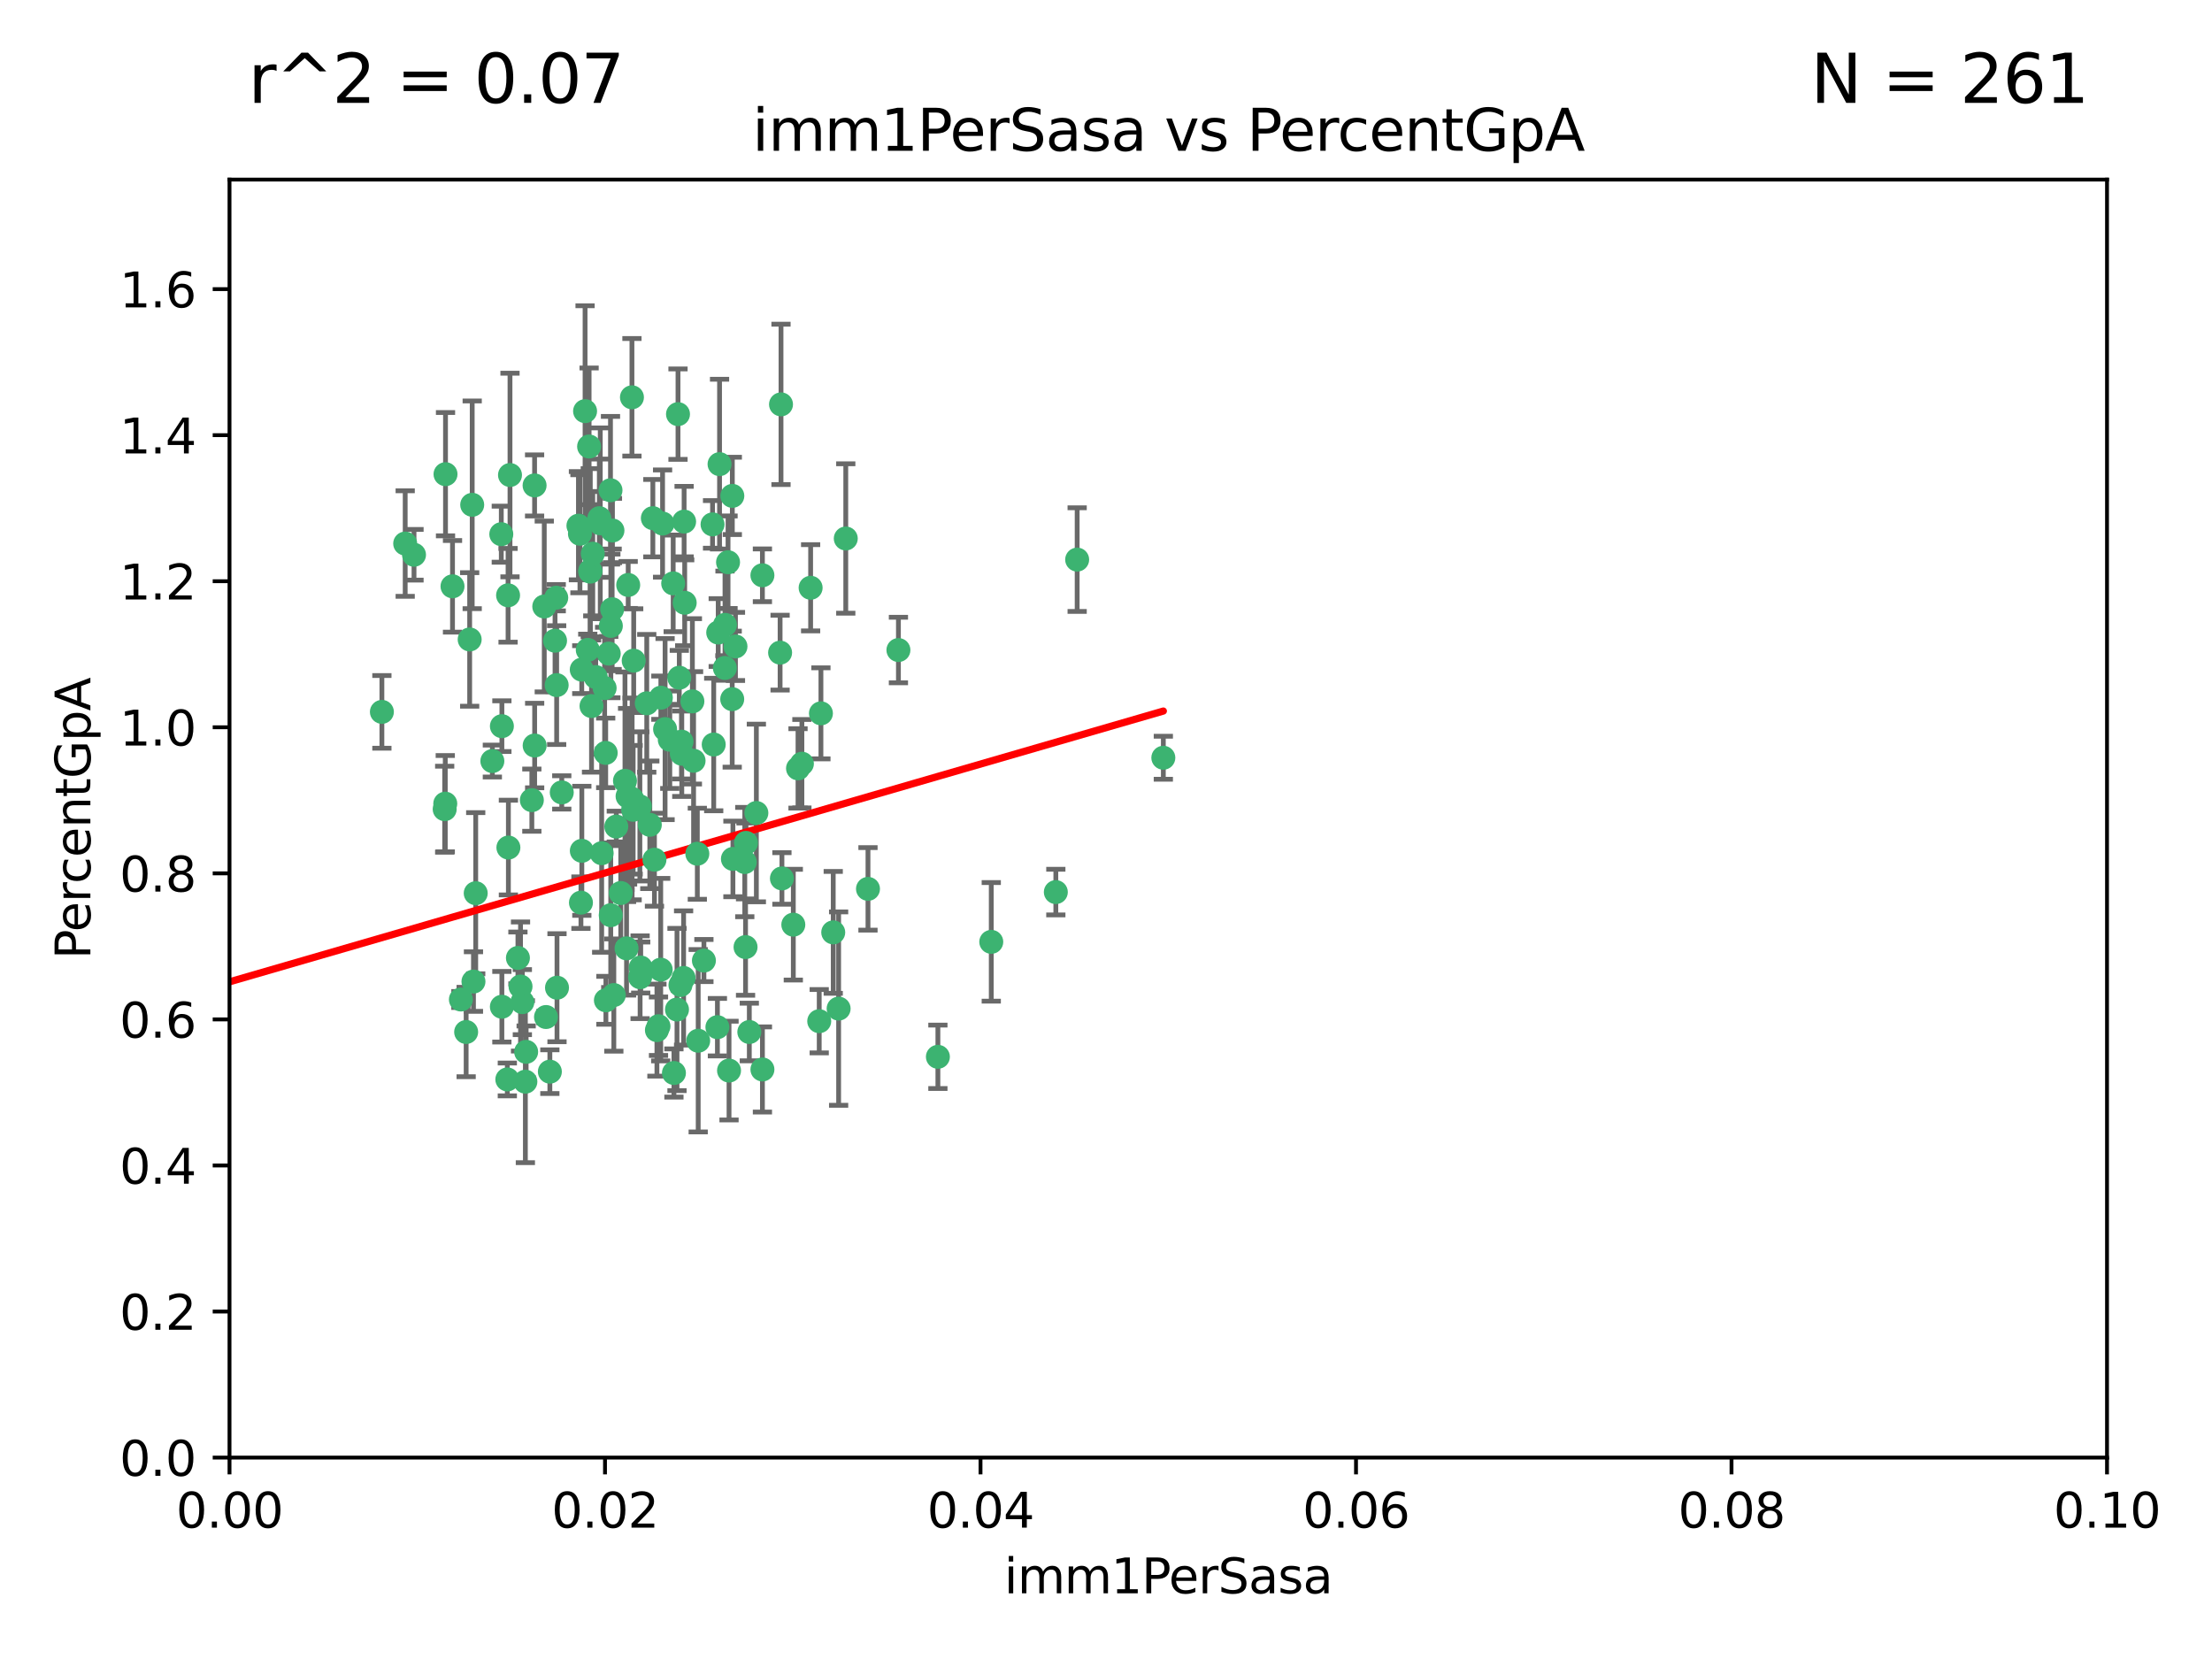 <?xml version="1.0" encoding="utf-8" standalone="no"?>
<!DOCTYPE svg PUBLIC "-//W3C//DTD SVG 1.1//EN"
  "http://www.w3.org/Graphics/SVG/1.1/DTD/svg11.dtd">
<svg xmlns:xlink="http://www.w3.org/1999/xlink" width="460.8pt" height="345.6pt" viewBox="0 0 460.8 345.6" xmlns="http://www.w3.org/2000/svg" version="1.1">
 <defs>
  <style type="text/css">*{stroke-linejoin: round; stroke-linecap: butt}</style>
 </defs>
 <g id="figure_1">
  <g id="patch_1">
   <path d="M 0 345.6 
L 460.8 345.6 
L 460.8 0 
L 0 0 
z
" style="fill: #ffffff"/>
  </g>
  <g id="axes_1">
   <g id="patch_2">
    <path d="M 47.81 303.64 
L 438.93 303.64 
L 438.93 37.411 
L 47.81 37.411 
z
" style="fill: #ffffff"/>
   </g>
   <g id="PathCollection_1">
    <defs>
     <path id="m17314b1e28" d="M 0 1.118 
C 0.297 1.118 0.581 1 0.791 0.791 
C 1 0.581 1.118 0.297 1.118 0 
C 1.118 -0.297 1 -0.581 0.791 -0.791 
C 0.581 -1 0.297 -1.118 0 -1.118 
C -0.297 -1.118 -0.581 -1 -0.791 -0.791 
C -1 -0.581 -1.118 -0.297 -1.118 0 
C -1.118 0.297 -1 0.581 -0.791 0.791 
C -0.581 1 -0.297 1.118 0 1.118 
z
" style="stroke: #3cb371"/>
    </defs>
    <g clip-path="url(#pe79e83fc95)">
     <use xlink:href="#m17314b1e28" x="94.266" y="122.143" style="fill: #3cb371; stroke: #3cb371"/>
     <use xlink:href="#m17314b1e28" x="97.841" y="133.21" style="fill: #3cb371; stroke: #3cb371"/>
     <use xlink:href="#m17314b1e28" x="86.246" y="115.568" style="fill: #3cb371; stroke: #3cb371"/>
     <use xlink:href="#m17314b1e28" x="84.409" y="113.232" style="fill: #3cb371; stroke: #3cb371"/>
     <use xlink:href="#m17314b1e28" x="136.002" y="107.943" style="fill: #3cb371; stroke: #3cb371"/>
     <use xlink:href="#m17314b1e28" x="92.809" y="98.781" style="fill: #3cb371; stroke: #3cb371"/>
     <use xlink:href="#m17314b1e28" x="149.618" y="131.77" style="fill: #3cb371; stroke: #3cb371"/>
     <use xlink:href="#m17314b1e28" x="98.369" y="105.161" style="fill: #3cb371; stroke: #3cb371"/>
     <use xlink:href="#m17314b1e28" x="113.381" y="126.342" style="fill: #3cb371; stroke: #3cb371"/>
     <use xlink:href="#m17314b1e28" x="122.967" y="119.082" style="fill: #3cb371; stroke: #3cb371"/>
     <use xlink:href="#m17314b1e28" x="122.721" y="93.014" style="fill: #3cb371; stroke: #3cb371"/>
     <use xlink:href="#m17314b1e28" x="125.956" y="143.336" style="fill: #3cb371; stroke: #3cb371"/>
     <use xlink:href="#m17314b1e28" x="153.211" y="134.663" style="fill: #3cb371; stroke: #3cb371"/>
     <use xlink:href="#m17314b1e28" x="146.638" y="200.101" style="fill: #3cb371; stroke: #3cb371"/>
     <use xlink:href="#m17314b1e28" x="138.549" y="151.885" style="fill: #3cb371; stroke: #3cb371"/>
     <use xlink:href="#m17314b1e28" x="111.364" y="101.126" style="fill: #3cb371; stroke: #3cb371"/>
     <use xlink:href="#m17314b1e28" x="104.553" y="151.274" style="fill: #3cb371; stroke: #3cb371"/>
     <use xlink:href="#m17314b1e28" x="131.684" y="166.436" style="fill: #3cb371; stroke: #3cb371"/>
     <use xlink:href="#m17314b1e28" x="157.565" y="169.36" style="fill: #3cb371; stroke: #3cb371"/>
     <use xlink:href="#m17314b1e28" x="120.499" y="109.513" style="fill: #3cb371; stroke: #3cb371"/>
     <use xlink:href="#m17314b1e28" x="124.099" y="141.043" style="fill: #3cb371; stroke: #3cb371"/>
     <use xlink:href="#m17314b1e28" x="121.881" y="85.648" style="fill: #3cb371; stroke: #3cb371"/>
     <use xlink:href="#m17314b1e28" x="136.848" y="214.594" style="fill: #3cb371; stroke: #3cb371"/>
     <use xlink:href="#m17314b1e28" x="125.047" y="109.017" style="fill: #3cb371; stroke: #3cb371"/>
     <use xlink:href="#m17314b1e28" x="110.793" y="166.685" style="fill: #3cb371; stroke: #3cb371"/>
     <use xlink:href="#m17314b1e28" x="125.338" y="177.737" style="fill: #3cb371; stroke: #3cb371"/>
     <use xlink:href="#m17314b1e28" x="115.875" y="124.513" style="fill: #3cb371; stroke: #3cb371"/>
     <use xlink:href="#m17314b1e28" x="115.625" y="133.468" style="fill: #3cb371; stroke: #3cb371"/>
     <use xlink:href="#m17314b1e28" x="166.242" y="160.067" style="fill: #3cb371; stroke: #3cb371"/>
     <use xlink:href="#m17314b1e28" x="122.963" y="118.9" style="fill: #3cb371; stroke: #3cb371"/>
     <use xlink:href="#m17314b1e28" x="122.442" y="135.386" style="fill: #3cb371; stroke: #3cb371"/>
     <use xlink:href="#m17314b1e28" x="106.242" y="98.955" style="fill: #3cb371; stroke: #3cb371"/>
     <use xlink:href="#m17314b1e28" x="121.191" y="139.497" style="fill: #3cb371; stroke: #3cb371"/>
     <use xlink:href="#m17314b1e28" x="132.012" y="137.629" style="fill: #3cb371; stroke: #3cb371"/>
     <use xlink:href="#m17314b1e28" x="137.64" y="201.998" style="fill: #3cb371; stroke: #3cb371"/>
     <use xlink:href="#m17314b1e28" x="113.744" y="211.864" style="fill: #3cb371; stroke: #3cb371"/>
     <use xlink:href="#m17314b1e28" x="171.014" y="148.602" style="fill: #3cb371; stroke: #3cb371"/>
     <use xlink:href="#m17314b1e28" x="124.854" y="107.949" style="fill: #3cb371; stroke: #3cb371"/>
     <use xlink:href="#m17314b1e28" x="104.429" y="111.281" style="fill: #3cb371; stroke: #3cb371"/>
     <use xlink:href="#m17314b1e28" x="92.757" y="167.417" style="fill: #3cb371; stroke: #3cb371"/>
     <use xlink:href="#m17314b1e28" x="130.866" y="121.859" style="fill: #3cb371; stroke: #3cb371"/>
     <use xlink:href="#m17314b1e28" x="92.635" y="168.564" style="fill: #3cb371; stroke: #3cb371"/>
     <use xlink:href="#m17314b1e28" x="141.24" y="86.272" style="fill: #3cb371; stroke: #3cb371"/>
     <use xlink:href="#m17314b1e28" x="133.296" y="167.984" style="fill: #3cb371; stroke: #3cb371"/>
     <use xlink:href="#m17314b1e28" x="168.868" y="122.444" style="fill: #3cb371; stroke: #3cb371"/>
     <use xlink:href="#m17314b1e28" x="123.484" y="115.347" style="fill: #3cb371; stroke: #3cb371"/>
     <use xlink:href="#m17314b1e28" x="127.585" y="110.514" style="fill: #3cb371; stroke: #3cb371"/>
     <use xlink:href="#m17314b1e28" x="105.908" y="176.562" style="fill: #3cb371; stroke: #3cb371"/>
     <use xlink:href="#m17314b1e28" x="127.176" y="102.13" style="fill: #3cb371; stroke: #3cb371"/>
     <use xlink:href="#m17314b1e28" x="142.03" y="157.016" style="fill: #3cb371; stroke: #3cb371"/>
     <use xlink:href="#m17314b1e28" x="148.437" y="109.239" style="fill: #3cb371; stroke: #3cb371"/>
     <use xlink:href="#m17314b1e28" x="126.814" y="136.161" style="fill: #3cb371; stroke: #3cb371"/>
     <use xlink:href="#m17314b1e28" x="109.607" y="219.119" style="fill: #3cb371; stroke: #3cb371"/>
     <use xlink:href="#m17314b1e28" x="105.685" y="224.865" style="fill: #3cb371; stroke: #3cb371"/>
     <use xlink:href="#m17314b1e28" x="144.485" y="158.478" style="fill: #3cb371; stroke: #3cb371"/>
     <use xlink:href="#m17314b1e28" x="130.736" y="165.873" style="fill: #3cb371; stroke: #3cb371"/>
     <use xlink:href="#m17314b1e28" x="96.012" y="208.215" style="fill: #3cb371; stroke: #3cb371"/>
     <use xlink:href="#m17314b1e28" x="137.67" y="145.341" style="fill: #3cb371; stroke: #3cb371"/>
     <use xlink:href="#m17314b1e28" x="149.45" y="213.979" style="fill: #3cb371; stroke: #3cb371"/>
     <use xlink:href="#m17314b1e28" x="127.872" y="207.286" style="fill: #3cb371; stroke: #3cb371"/>
     <use xlink:href="#m17314b1e28" x="138.026" y="109.065" style="fill: #3cb371; stroke: #3cb371"/>
     <use xlink:href="#m17314b1e28" x="99.101" y="186.072" style="fill: #3cb371; stroke: #3cb371"/>
     <use xlink:href="#m17314b1e28" x="142.635" y="125.569" style="fill: #3cb371; stroke: #3cb371"/>
     <use xlink:href="#m17314b1e28" x="139.529" y="154.097" style="fill: #3cb371; stroke: #3cb371"/>
     <use xlink:href="#m17314b1e28" x="152.681" y="178.926" style="fill: #3cb371; stroke: #3cb371"/>
     <use xlink:href="#m17314b1e28" x="135.367" y="171.824" style="fill: #3cb371; stroke: #3cb371"/>
     <use xlink:href="#m17314b1e28" x="167.05" y="159.094" style="fill: #3cb371; stroke: #3cb371"/>
     <use xlink:href="#m17314b1e28" x="141.51" y="141.181" style="fill: #3cb371; stroke: #3cb371"/>
     <use xlink:href="#m17314b1e28" x="136.335" y="179.092" style="fill: #3cb371; stroke: #3cb371"/>
     <use xlink:href="#m17314b1e28" x="149.895" y="96.69" style="fill: #3cb371; stroke: #3cb371"/>
     <use xlink:href="#m17314b1e28" x="127.25" y="130.388" style="fill: #3cb371; stroke: #3cb371"/>
     <use xlink:href="#m17314b1e28" x="120.813" y="111.192" style="fill: #3cb371; stroke: #3cb371"/>
     <use xlink:href="#m17314b1e28" x="158.825" y="119.843" style="fill: #3cb371; stroke: #3cb371"/>
     <use xlink:href="#m17314b1e28" x="117.026" y="165.075" style="fill: #3cb371; stroke: #3cb371"/>
     <use xlink:href="#m17314b1e28" x="115.962" y="142.72" style="fill: #3cb371; stroke: #3cb371"/>
     <use xlink:href="#m17314b1e28" x="140.238" y="121.528" style="fill: #3cb371; stroke: #3cb371"/>
     <use xlink:href="#m17314b1e28" x="127.519" y="126.913" style="fill: #3cb371; stroke: #3cb371"/>
     <use xlink:href="#m17314b1e28" x="151.029" y="130.173" style="fill: #3cb371; stroke: #3cb371"/>
     <use xlink:href="#m17314b1e28" x="102.566" y="158.542" style="fill: #3cb371; stroke: #3cb371"/>
     <use xlink:href="#m17314b1e28" x="152.533" y="145.644" style="fill: #3cb371; stroke: #3cb371"/>
     <use xlink:href="#m17314b1e28" x="130.521" y="197.559" style="fill: #3cb371; stroke: #3cb371"/>
     <use xlink:href="#m17314b1e28" x="141.979" y="154.498" style="fill: #3cb371; stroke: #3cb371"/>
     <use xlink:href="#m17314b1e28" x="98.631" y="204.475" style="fill: #3cb371; stroke: #3cb371"/>
     <use xlink:href="#m17314b1e28" x="137.177" y="213.781" style="fill: #3cb371; stroke: #3cb371"/>
     <use xlink:href="#m17314b1e28" x="151.665" y="117.123" style="fill: #3cb371; stroke: #3cb371"/>
     <use xlink:href="#m17314b1e28" x="131.646" y="82.766" style="fill: #3cb371; stroke: #3cb371"/>
     <use xlink:href="#m17314b1e28" x="105.841" y="124.015" style="fill: #3cb371; stroke: #3cb371"/>
     <use xlink:href="#m17314b1e28" x="123.225" y="147.083" style="fill: #3cb371; stroke: #3cb371"/>
     <use xlink:href="#m17314b1e28" x="155.312" y="197.293" style="fill: #3cb371; stroke: #3cb371"/>
     <use xlink:href="#m17314b1e28" x="107.894" y="199.555" style="fill: #3cb371; stroke: #3cb371"/>
     <use xlink:href="#m17314b1e28" x="152.557" y="103.302" style="fill: #3cb371; stroke: #3cb371"/>
     <use xlink:href="#m17314b1e28" x="144.236" y="146.106" style="fill: #3cb371; stroke: #3cb371"/>
     <use xlink:href="#m17314b1e28" x="148.679" y="155.095" style="fill: #3cb371; stroke: #3cb371"/>
     <use xlink:href="#m17314b1e28" x="145.266" y="177.849" style="fill: #3cb371; stroke: #3cb371"/>
     <use xlink:href="#m17314b1e28" x="151.871" y="223.019" style="fill: #3cb371; stroke: #3cb371"/>
     <use xlink:href="#m17314b1e28" x="114.546" y="223.247" style="fill: #3cb371; stroke: #3cb371"/>
     <use xlink:href="#m17314b1e28" x="140.393" y="223.525" style="fill: #3cb371; stroke: #3cb371"/>
     <use xlink:href="#m17314b1e28" x="224.392" y="116.576" style="fill: #3cb371; stroke: #3cb371"/>
     <use xlink:href="#m17314b1e28" x="162.509" y="135.958" style="fill: #3cb371; stroke: #3cb371"/>
     <use xlink:href="#m17314b1e28" x="170.659" y="212.733" style="fill: #3cb371; stroke: #3cb371"/>
     <use xlink:href="#m17314b1e28" x="155.405" y="175.59" style="fill: #3cb371; stroke: #3cb371"/>
     <use xlink:href="#m17314b1e28" x="131.898" y="168.689" style="fill: #3cb371; stroke: #3cb371"/>
     <use xlink:href="#m17314b1e28" x="108.436" y="205.509" style="fill: #3cb371; stroke: #3cb371"/>
     <use xlink:href="#m17314b1e28" x="242.344" y="157.852" style="fill: #3cb371; stroke: #3cb371"/>
     <use xlink:href="#m17314b1e28" x="165.262" y="192.625" style="fill: #3cb371; stroke: #3cb371"/>
     <use xlink:href="#m17314b1e28" x="162.89" y="182.992" style="fill: #3cb371; stroke: #3cb371"/>
     <use xlink:href="#m17314b1e28" x="156.097" y="214.985" style="fill: #3cb371; stroke: #3cb371"/>
     <use xlink:href="#m17314b1e28" x="79.555" y="148.297" style="fill: #3cb371; stroke: #3cb371"/>
     <use xlink:href="#m17314b1e28" x="108.815" y="208.763" style="fill: #3cb371; stroke: #3cb371"/>
     <use xlink:href="#m17314b1e28" x="142.513" y="108.658" style="fill: #3cb371; stroke: #3cb371"/>
     <use xlink:href="#m17314b1e28" x="128.385" y="172.188" style="fill: #3cb371; stroke: #3cb371"/>
     <use xlink:href="#m17314b1e28" x="141.751" y="205.202" style="fill: #3cb371; stroke: #3cb371"/>
     <use xlink:href="#m17314b1e28" x="116.034" y="205.758" style="fill: #3cb371; stroke: #3cb371"/>
     <use xlink:href="#m17314b1e28" x="141.03" y="210.302" style="fill: #3cb371; stroke: #3cb371"/>
     <use xlink:href="#m17314b1e28" x="127.229" y="190.652" style="fill: #3cb371; stroke: #3cb371"/>
     <use xlink:href="#m17314b1e28" x="187.158" y="135.415" style="fill: #3cb371; stroke: #3cb371"/>
     <use xlink:href="#m17314b1e28" x="121.022" y="188.041" style="fill: #3cb371; stroke: #3cb371"/>
     <use xlink:href="#m17314b1e28" x="176.19" y="112.178" style="fill: #3cb371; stroke: #3cb371"/>
     <use xlink:href="#m17314b1e28" x="142.406" y="203.727" style="fill: #3cb371; stroke: #3cb371"/>
     <use xlink:href="#m17314b1e28" x="129.315" y="186.034" style="fill: #3cb371; stroke: #3cb371"/>
     <use xlink:href="#m17314b1e28" x="162.698" y="84.238" style="fill: #3cb371; stroke: #3cb371"/>
     <use xlink:href="#m17314b1e28" x="111.378" y="155.307" style="fill: #3cb371; stroke: #3cb371"/>
     <use xlink:href="#m17314b1e28" x="180.817" y="185.169" style="fill: #3cb371; stroke: #3cb371"/>
     <use xlink:href="#m17314b1e28" x="97.107" y="214.987" style="fill: #3cb371; stroke: #3cb371"/>
     <use xlink:href="#m17314b1e28" x="133.346" y="203.575" style="fill: #3cb371; stroke: #3cb371"/>
     <use xlink:href="#m17314b1e28" x="133.47" y="201.55" style="fill: #3cb371; stroke: #3cb371"/>
     <use xlink:href="#m17314b1e28" x="130.194" y="162.658" style="fill: #3cb371; stroke: #3cb371"/>
     <use xlink:href="#m17314b1e28" x="134.731" y="146.514" style="fill: #3cb371; stroke: #3cb371"/>
     <use xlink:href="#m17314b1e28" x="109.445" y="225.333" style="fill: #3cb371; stroke: #3cb371"/>
     <use xlink:href="#m17314b1e28" x="121.206" y="177.24" style="fill: #3cb371; stroke: #3cb371"/>
     <use xlink:href="#m17314b1e28" x="126.179" y="156.841" style="fill: #3cb371; stroke: #3cb371"/>
     <use xlink:href="#m17314b1e28" x="126.221" y="208.382" style="fill: #3cb371; stroke: #3cb371"/>
     <use xlink:href="#m17314b1e28" x="174.702" y="210.111" style="fill: #3cb371; stroke: #3cb371"/>
     <use xlink:href="#m17314b1e28" x="145.448" y="216.805" style="fill: #3cb371; stroke: #3cb371"/>
     <use xlink:href="#m17314b1e28" x="206.499" y="196.207" style="fill: #3cb371; stroke: #3cb371"/>
     <use xlink:href="#m17314b1e28" x="155.151" y="179.582" style="fill: #3cb371; stroke: #3cb371"/>
     <use xlink:href="#m17314b1e28" x="151.002" y="139.145" style="fill: #3cb371; stroke: #3cb371"/>
     <use xlink:href="#m17314b1e28" x="158.828" y="222.788" style="fill: #3cb371; stroke: #3cb371"/>
     <use xlink:href="#m17314b1e28" x="104.549" y="209.723" style="fill: #3cb371; stroke: #3cb371"/>
     <use xlink:href="#m17314b1e28" x="173.578" y="194.231" style="fill: #3cb371; stroke: #3cb371"/>
     <use xlink:href="#m17314b1e28" x="219.949" y="185.84" style="fill: #3cb371; stroke: #3cb371"/>
     <use xlink:href="#m17314b1e28" x="195.381" y="220.154" style="fill: #3cb371; stroke: #3cb371"/>
    </g>
   </g>
   <g id="matplotlib.axis_1">
    <g id="xtick_1">
     <g id="line2d_1">
      <defs>
       <path id="m5d591ee429" d="M 0 0 
L 0 3.5 
" style="stroke: #000000; stroke-width: 0.8"/>
      </defs>
      <g>
       <use xlink:href="#m5d591ee429" x="47.81" y="303.64" style="stroke: #000000; stroke-width: 0.8"/>
      </g>
     </g>
     <g id="text_1">
      <!-- 0.00 -->
      <g transform="translate(36.677 318.238)scale(0.1 -0.1)">
       <defs>
        <path id="DejaVuSans-30" d="M 2034 4250 
Q 1547 4250 1301 3770 
Q 1056 3291 1056 2328 
Q 1056 1369 1301 889 
Q 1547 409 2034 409 
Q 2525 409 2770 889 
Q 3016 1369 3016 2328 
Q 3016 3291 2770 3770 
Q 2525 4250 2034 4250 
z
M 2034 4750 
Q 2819 4750 3233 4129 
Q 3647 3509 3647 2328 
Q 3647 1150 3233 529 
Q 2819 -91 2034 -91 
Q 1250 -91 836 529 
Q 422 1150 422 2328 
Q 422 3509 836 4129 
Q 1250 4750 2034 4750 
z
" transform="scale(0.016)"/>
        <path id="DejaVuSans-2e" d="M 684 794 
L 1344 794 
L 1344 0 
L 684 0 
L 684 794 
z
" transform="scale(0.016)"/>
       </defs>
       <use xlink:href="#DejaVuSans-30"/>
       <use xlink:href="#DejaVuSans-2e" x="63.623"/>
       <use xlink:href="#DejaVuSans-30" x="95.41"/>
       <use xlink:href="#DejaVuSans-30" x="159.033"/>
      </g>
     </g>
    </g>
    <g id="xtick_2">
     <g id="line2d_2">
      <g>
       <use xlink:href="#m5d591ee429" x="126.034" y="303.64" style="stroke: #000000; stroke-width: 0.8"/>
      </g>
     </g>
     <g id="text_2">
      <!-- 0.02 -->
      <g transform="translate(114.901 318.238)scale(0.1 -0.1)">
       <defs>
        <path id="DejaVuSans-32" d="M 1228 531 
L 3431 531 
L 3431 0 
L 469 0 
L 469 531 
Q 828 903 1448 1529 
Q 2069 2156 2228 2338 
Q 2531 2678 2651 2914 
Q 2772 3150 2772 3378 
Q 2772 3750 2511 3984 
Q 2250 4219 1831 4219 
Q 1534 4219 1204 4116 
Q 875 4013 500 3803 
L 500 4441 
Q 881 4594 1212 4672 
Q 1544 4750 1819 4750 
Q 2544 4750 2975 4387 
Q 3406 4025 3406 3419 
Q 3406 3131 3298 2873 
Q 3191 2616 2906 2266 
Q 2828 2175 2409 1742 
Q 1991 1309 1228 531 
z
" transform="scale(0.016)"/>
       </defs>
       <use xlink:href="#DejaVuSans-30"/>
       <use xlink:href="#DejaVuSans-2e" x="63.623"/>
       <use xlink:href="#DejaVuSans-30" x="95.41"/>
       <use xlink:href="#DejaVuSans-32" x="159.033"/>
      </g>
     </g>
    </g>
    <g id="xtick_3">
     <g id="line2d_3">
      <g>
       <use xlink:href="#m5d591ee429" x="204.258" y="303.64" style="stroke: #000000; stroke-width: 0.8"/>
      </g>
     </g>
     <g id="text_3">
      <!-- 0.04 -->
      <g transform="translate(193.125 318.238)scale(0.1 -0.1)">
       <defs>
        <path id="DejaVuSans-34" d="M 2419 4116 
L 825 1625 
L 2419 1625 
L 2419 4116 
z
M 2253 4666 
L 3047 4666 
L 3047 1625 
L 3713 1625 
L 3713 1100 
L 3047 1100 
L 3047 0 
L 2419 0 
L 2419 1100 
L 313 1100 
L 313 1709 
L 2253 4666 
z
" transform="scale(0.016)"/>
       </defs>
       <use xlink:href="#DejaVuSans-30"/>
       <use xlink:href="#DejaVuSans-2e" x="63.623"/>
       <use xlink:href="#DejaVuSans-30" x="95.41"/>
       <use xlink:href="#DejaVuSans-34" x="159.033"/>
      </g>
     </g>
    </g>
    <g id="xtick_4">
     <g id="line2d_4">
      <g>
       <use xlink:href="#m5d591ee429" x="282.482" y="303.64" style="stroke: #000000; stroke-width: 0.8"/>
      </g>
     </g>
     <g id="text_4">
      <!-- 0.06 -->
      <g transform="translate(271.349 318.238)scale(0.1 -0.1)">
       <defs>
        <path id="DejaVuSans-36" d="M 2113 2584 
Q 1688 2584 1439 2293 
Q 1191 2003 1191 1497 
Q 1191 994 1439 701 
Q 1688 409 2113 409 
Q 2538 409 2786 701 
Q 3034 994 3034 1497 
Q 3034 2003 2786 2293 
Q 2538 2584 2113 2584 
z
M 3366 4563 
L 3366 3988 
Q 3128 4100 2886 4159 
Q 2644 4219 2406 4219 
Q 1781 4219 1451 3797 
Q 1122 3375 1075 2522 
Q 1259 2794 1537 2939 
Q 1816 3084 2150 3084 
Q 2853 3084 3261 2657 
Q 3669 2231 3669 1497 
Q 3669 778 3244 343 
Q 2819 -91 2113 -91 
Q 1303 -91 875 529 
Q 447 1150 447 2328 
Q 447 3434 972 4092 
Q 1497 4750 2381 4750 
Q 2619 4750 2861 4703 
Q 3103 4656 3366 4563 
z
" transform="scale(0.016)"/>
       </defs>
       <use xlink:href="#DejaVuSans-30"/>
       <use xlink:href="#DejaVuSans-2e" x="63.623"/>
       <use xlink:href="#DejaVuSans-30" x="95.41"/>
       <use xlink:href="#DejaVuSans-36" x="159.033"/>
      </g>
     </g>
    </g>
    <g id="xtick_5">
     <g id="line2d_5">
      <g>
       <use xlink:href="#m5d591ee429" x="360.706" y="303.64" style="stroke: #000000; stroke-width: 0.8"/>
      </g>
     </g>
     <g id="text_5">
      <!-- 0.08 -->
      <g transform="translate(349.573 318.238)scale(0.1 -0.1)">
       <defs>
        <path id="DejaVuSans-38" d="M 2034 2216 
Q 1584 2216 1326 1975 
Q 1069 1734 1069 1313 
Q 1069 891 1326 650 
Q 1584 409 2034 409 
Q 2484 409 2743 651 
Q 3003 894 3003 1313 
Q 3003 1734 2745 1975 
Q 2488 2216 2034 2216 
z
M 1403 2484 
Q 997 2584 770 2862 
Q 544 3141 544 3541 
Q 544 4100 942 4425 
Q 1341 4750 2034 4750 
Q 2731 4750 3128 4425 
Q 3525 4100 3525 3541 
Q 3525 3141 3298 2862 
Q 3072 2584 2669 2484 
Q 3125 2378 3379 2068 
Q 3634 1759 3634 1313 
Q 3634 634 3220 271 
Q 2806 -91 2034 -91 
Q 1263 -91 848 271 
Q 434 634 434 1313 
Q 434 1759 690 2068 
Q 947 2378 1403 2484 
z
M 1172 3481 
Q 1172 3119 1398 2916 
Q 1625 2713 2034 2713 
Q 2441 2713 2670 2916 
Q 2900 3119 2900 3481 
Q 2900 3844 2670 4047 
Q 2441 4250 2034 4250 
Q 1625 4250 1398 4047 
Q 1172 3844 1172 3481 
z
" transform="scale(0.016)"/>
       </defs>
       <use xlink:href="#DejaVuSans-30"/>
       <use xlink:href="#DejaVuSans-2e" x="63.623"/>
       <use xlink:href="#DejaVuSans-30" x="95.41"/>
       <use xlink:href="#DejaVuSans-38" x="159.033"/>
      </g>
     </g>
    </g>
    <g id="xtick_6">
     <g id="line2d_6">
      <g>
       <use xlink:href="#m5d591ee429" x="438.93" y="303.64" style="stroke: #000000; stroke-width: 0.8"/>
      </g>
     </g>
     <g id="text_6">
      <!-- 0.10 -->
      <g transform="translate(427.797 318.238)scale(0.1 -0.1)">
       <defs>
        <path id="DejaVuSans-31" d="M 794 531 
L 1825 531 
L 1825 4091 
L 703 3866 
L 703 4441 
L 1819 4666 
L 2450 4666 
L 2450 531 
L 3481 531 
L 3481 0 
L 794 0 
L 794 531 
z
" transform="scale(0.016)"/>
       </defs>
       <use xlink:href="#DejaVuSans-30"/>
       <use xlink:href="#DejaVuSans-2e" x="63.623"/>
       <use xlink:href="#DejaVuSans-31" x="95.41"/>
       <use xlink:href="#DejaVuSans-30" x="159.033"/>
      </g>
     </g>
    </g>
    <g id="text_7">
     <!-- imm1PerSasa -->
     <g transform="translate(209.186 331.917)scale(0.1 -0.1)">
      <defs>
       <path id="DejaVuSans-69" d="M 603 3500 
L 1178 3500 
L 1178 0 
L 603 0 
L 603 3500 
z
M 603 4863 
L 1178 4863 
L 1178 4134 
L 603 4134 
L 603 4863 
z
" transform="scale(0.016)"/>
       <path id="DejaVuSans-6d" d="M 3328 2828 
Q 3544 3216 3844 3400 
Q 4144 3584 4550 3584 
Q 5097 3584 5394 3201 
Q 5691 2819 5691 2113 
L 5691 0 
L 5113 0 
L 5113 2094 
Q 5113 2597 4934 2840 
Q 4756 3084 4391 3084 
Q 3944 3084 3684 2787 
Q 3425 2491 3425 1978 
L 3425 0 
L 2847 0 
L 2847 2094 
Q 2847 2600 2669 2842 
Q 2491 3084 2119 3084 
Q 1678 3084 1418 2786 
Q 1159 2488 1159 1978 
L 1159 0 
L 581 0 
L 581 3500 
L 1159 3500 
L 1159 2956 
Q 1356 3278 1631 3431 
Q 1906 3584 2284 3584 
Q 2666 3584 2933 3390 
Q 3200 3197 3328 2828 
z
" transform="scale(0.016)"/>
       <path id="DejaVuSans-50" d="M 1259 4147 
L 1259 2394 
L 2053 2394 
Q 2494 2394 2734 2622 
Q 2975 2850 2975 3272 
Q 2975 3691 2734 3919 
Q 2494 4147 2053 4147 
L 1259 4147 
z
M 628 4666 
L 2053 4666 
Q 2838 4666 3239 4311 
Q 3641 3956 3641 3272 
Q 3641 2581 3239 2228 
Q 2838 1875 2053 1875 
L 1259 1875 
L 1259 0 
L 628 0 
L 628 4666 
z
" transform="scale(0.016)"/>
       <path id="DejaVuSans-65" d="M 3597 1894 
L 3597 1613 
L 953 1613 
Q 991 1019 1311 708 
Q 1631 397 2203 397 
Q 2534 397 2845 478 
Q 3156 559 3463 722 
L 3463 178 
Q 3153 47 2828 -22 
Q 2503 -91 2169 -91 
Q 1331 -91 842 396 
Q 353 884 353 1716 
Q 353 2575 817 3079 
Q 1281 3584 2069 3584 
Q 2775 3584 3186 3129 
Q 3597 2675 3597 1894 
z
M 3022 2063 
Q 3016 2534 2758 2815 
Q 2500 3097 2075 3097 
Q 1594 3097 1305 2825 
Q 1016 2553 972 2059 
L 3022 2063 
z
" transform="scale(0.016)"/>
       <path id="DejaVuSans-72" d="M 2631 2963 
Q 2534 3019 2420 3045 
Q 2306 3072 2169 3072 
Q 1681 3072 1420 2755 
Q 1159 2438 1159 1844 
L 1159 0 
L 581 0 
L 581 3500 
L 1159 3500 
L 1159 2956 
Q 1341 3275 1631 3429 
Q 1922 3584 2338 3584 
Q 2397 3584 2469 3576 
Q 2541 3569 2628 3553 
L 2631 2963 
z
" transform="scale(0.016)"/>
       <path id="DejaVuSans-53" d="M 3425 4513 
L 3425 3897 
Q 3066 4069 2747 4153 
Q 2428 4238 2131 4238 
Q 1616 4238 1336 4038 
Q 1056 3838 1056 3469 
Q 1056 3159 1242 3001 
Q 1428 2844 1947 2747 
L 2328 2669 
Q 3034 2534 3370 2195 
Q 3706 1856 3706 1288 
Q 3706 609 3251 259 
Q 2797 -91 1919 -91 
Q 1588 -91 1214 -16 
Q 841 59 441 206 
L 441 856 
Q 825 641 1194 531 
Q 1563 422 1919 422 
Q 2459 422 2753 634 
Q 3047 847 3047 1241 
Q 3047 1584 2836 1778 
Q 2625 1972 2144 2069 
L 1759 2144 
Q 1053 2284 737 2584 
Q 422 2884 422 3419 
Q 422 4038 858 4394 
Q 1294 4750 2059 4750 
Q 2388 4750 2728 4690 
Q 3069 4631 3425 4513 
z
" transform="scale(0.016)"/>
       <path id="DejaVuSans-61" d="M 2194 1759 
Q 1497 1759 1228 1600 
Q 959 1441 959 1056 
Q 959 750 1161 570 
Q 1363 391 1709 391 
Q 2188 391 2477 730 
Q 2766 1069 2766 1631 
L 2766 1759 
L 2194 1759 
z
M 3341 1997 
L 3341 0 
L 2766 0 
L 2766 531 
Q 2569 213 2275 61 
Q 1981 -91 1556 -91 
Q 1019 -91 701 211 
Q 384 513 384 1019 
Q 384 1609 779 1909 
Q 1175 2209 1959 2209 
L 2766 2209 
L 2766 2266 
Q 2766 2663 2505 2880 
Q 2244 3097 1772 3097 
Q 1472 3097 1187 3025 
Q 903 2953 641 2809 
L 641 3341 
Q 956 3463 1253 3523 
Q 1550 3584 1831 3584 
Q 2591 3584 2966 3190 
Q 3341 2797 3341 1997 
z
" transform="scale(0.016)"/>
       <path id="DejaVuSans-73" d="M 2834 3397 
L 2834 2853 
Q 2591 2978 2328 3040 
Q 2066 3103 1784 3103 
Q 1356 3103 1142 2972 
Q 928 2841 928 2578 
Q 928 2378 1081 2264 
Q 1234 2150 1697 2047 
L 1894 2003 
Q 2506 1872 2764 1633 
Q 3022 1394 3022 966 
Q 3022 478 2636 193 
Q 2250 -91 1575 -91 
Q 1294 -91 989 -36 
Q 684 19 347 128 
L 347 722 
Q 666 556 975 473 
Q 1284 391 1588 391 
Q 1994 391 2212 530 
Q 2431 669 2431 922 
Q 2431 1156 2273 1281 
Q 2116 1406 1581 1522 
L 1381 1569 
Q 847 1681 609 1914 
Q 372 2147 372 2553 
Q 372 3047 722 3315 
Q 1072 3584 1716 3584 
Q 2034 3584 2315 3537 
Q 2597 3491 2834 3397 
z
" transform="scale(0.016)"/>
      </defs>
      <use xlink:href="#DejaVuSans-69"/>
      <use xlink:href="#DejaVuSans-6d" x="27.783"/>
      <use xlink:href="#DejaVuSans-6d" x="125.195"/>
      <use xlink:href="#DejaVuSans-31" x="222.607"/>
      <use xlink:href="#DejaVuSans-50" x="286.23"/>
      <use xlink:href="#DejaVuSans-65" x="342.908"/>
      <use xlink:href="#DejaVuSans-72" x="404.432"/>
      <use xlink:href="#DejaVuSans-53" x="445.545"/>
      <use xlink:href="#DejaVuSans-61" x="509.021"/>
      <use xlink:href="#DejaVuSans-73" x="570.301"/>
      <use xlink:href="#DejaVuSans-61" x="622.4"/>
     </g>
    </g>
   </g>
   <g id="matplotlib.axis_2">
    <g id="ytick_1">
     <g id="line2d_7">
      <defs>
       <path id="md2f0d07af7" d="M 0 0 
L -3.5 0 
" style="stroke: #000000; stroke-width: 0.8"/>
      </defs>
      <g>
       <use xlink:href="#md2f0d07af7" x="47.81" y="303.64" style="stroke: #000000; stroke-width: 0.8"/>
      </g>
     </g>
     <g id="text_8">
      <!-- 0.0 -->
      <g transform="translate(24.907 307.439)scale(0.1 -0.1)">
       <use xlink:href="#DejaVuSans-30"/>
       <use xlink:href="#DejaVuSans-2e" x="63.623"/>
       <use xlink:href="#DejaVuSans-30" x="95.41"/>
      </g>
     </g>
    </g>
    <g id="ytick_2">
     <g id="line2d_8">
      <g>
       <use xlink:href="#md2f0d07af7" x="47.81" y="273.214" style="stroke: #000000; stroke-width: 0.8"/>
      </g>
     </g>
     <g id="text_9">
      <!-- 0.2 -->
      <g transform="translate(24.907 277.013)scale(0.1 -0.1)">
       <use xlink:href="#DejaVuSans-30"/>
       <use xlink:href="#DejaVuSans-2e" x="63.623"/>
       <use xlink:href="#DejaVuSans-32" x="95.41"/>
      </g>
     </g>
    </g>
    <g id="ytick_3">
     <g id="line2d_9">
      <g>
       <use xlink:href="#md2f0d07af7" x="47.81" y="242.788" style="stroke: #000000; stroke-width: 0.8"/>
      </g>
     </g>
     <g id="text_10">
      <!-- 0.4 -->
      <g transform="translate(24.907 246.587)scale(0.1 -0.1)">
       <use xlink:href="#DejaVuSans-30"/>
       <use xlink:href="#DejaVuSans-2e" x="63.623"/>
       <use xlink:href="#DejaVuSans-34" x="95.41"/>
      </g>
     </g>
    </g>
    <g id="ytick_4">
     <g id="line2d_10">
      <g>
       <use xlink:href="#md2f0d07af7" x="47.81" y="212.362" style="stroke: #000000; stroke-width: 0.8"/>
      </g>
     </g>
     <g id="text_11">
      <!-- 0.6 -->
      <g transform="translate(24.907 216.161)scale(0.1 -0.1)">
       <use xlink:href="#DejaVuSans-30"/>
       <use xlink:href="#DejaVuSans-2e" x="63.623"/>
       <use xlink:href="#DejaVuSans-36" x="95.41"/>
      </g>
     </g>
    </g>
    <g id="ytick_5">
     <g id="line2d_11">
      <g>
       <use xlink:href="#md2f0d07af7" x="47.81" y="181.935" style="stroke: #000000; stroke-width: 0.8"/>
      </g>
     </g>
     <g id="text_12">
      <!-- 0.8 -->
      <g transform="translate(24.907 185.735)scale(0.1 -0.1)">
       <use xlink:href="#DejaVuSans-30"/>
       <use xlink:href="#DejaVuSans-2e" x="63.623"/>
       <use xlink:href="#DejaVuSans-38" x="95.41"/>
      </g>
     </g>
    </g>
    <g id="ytick_6">
     <g id="line2d_12">
      <g>
       <use xlink:href="#md2f0d07af7" x="47.81" y="151.509" style="stroke: #000000; stroke-width: 0.8"/>
      </g>
     </g>
     <g id="text_13">
      <!-- 1.0 -->
      <g transform="translate(24.907 155.308)scale(0.1 -0.1)">
       <use xlink:href="#DejaVuSans-31"/>
       <use xlink:href="#DejaVuSans-2e" x="63.623"/>
       <use xlink:href="#DejaVuSans-30" x="95.41"/>
      </g>
     </g>
    </g>
    <g id="ytick_7">
     <g id="line2d_13">
      <g>
       <use xlink:href="#md2f0d07af7" x="47.81" y="121.083" style="stroke: #000000; stroke-width: 0.8"/>
      </g>
     </g>
     <g id="text_14">
      <!-- 1.2 -->
      <g transform="translate(24.907 124.882)scale(0.1 -0.1)">
       <use xlink:href="#DejaVuSans-31"/>
       <use xlink:href="#DejaVuSans-2e" x="63.623"/>
       <use xlink:href="#DejaVuSans-32" x="95.41"/>
      </g>
     </g>
    </g>
    <g id="ytick_8">
     <g id="line2d_14">
      <g>
       <use xlink:href="#md2f0d07af7" x="47.81" y="90.657" style="stroke: #000000; stroke-width: 0.8"/>
      </g>
     </g>
     <g id="text_15">
      <!-- 1.4 -->
      <g transform="translate(24.907 94.456)scale(0.1 -0.1)">
       <use xlink:href="#DejaVuSans-31"/>
       <use xlink:href="#DejaVuSans-2e" x="63.623"/>
       <use xlink:href="#DejaVuSans-34" x="95.41"/>
      </g>
     </g>
    </g>
    <g id="ytick_9">
     <g id="line2d_15">
      <g>
       <use xlink:href="#md2f0d07af7" x="47.81" y="60.231" style="stroke: #000000; stroke-width: 0.8"/>
      </g>
     </g>
     <g id="text_16">
      <!-- 1.6 -->
      <g transform="translate(24.907 64.03)scale(0.1 -0.1)">
       <use xlink:href="#DejaVuSans-31"/>
       <use xlink:href="#DejaVuSans-2e" x="63.623"/>
       <use xlink:href="#DejaVuSans-36" x="95.41"/>
      </g>
     </g>
    </g>
    <g id="text_17">
     <!-- PercentGpA -->
     <g transform="translate(18.827 199.802)rotate(-90)scale(0.1 -0.1)">
      <defs>
       <path id="DejaVuSans-63" d="M 3122 3366 
L 3122 2828 
Q 2878 2963 2633 3030 
Q 2388 3097 2138 3097 
Q 1578 3097 1268 2742 
Q 959 2388 959 1747 
Q 959 1106 1268 751 
Q 1578 397 2138 397 
Q 2388 397 2633 464 
Q 2878 531 3122 666 
L 3122 134 
Q 2881 22 2623 -34 
Q 2366 -91 2075 -91 
Q 1284 -91 818 406 
Q 353 903 353 1747 
Q 353 2603 823 3093 
Q 1294 3584 2113 3584 
Q 2378 3584 2631 3529 
Q 2884 3475 3122 3366 
z
" transform="scale(0.016)"/>
       <path id="DejaVuSans-6e" d="M 3513 2113 
L 3513 0 
L 2938 0 
L 2938 2094 
Q 2938 2591 2744 2837 
Q 2550 3084 2163 3084 
Q 1697 3084 1428 2787 
Q 1159 2491 1159 1978 
L 1159 0 
L 581 0 
L 581 3500 
L 1159 3500 
L 1159 2956 
Q 1366 3272 1645 3428 
Q 1925 3584 2291 3584 
Q 2894 3584 3203 3211 
Q 3513 2838 3513 2113 
z
" transform="scale(0.016)"/>
       <path id="DejaVuSans-74" d="M 1172 4494 
L 1172 3500 
L 2356 3500 
L 2356 3053 
L 1172 3053 
L 1172 1153 
Q 1172 725 1289 603 
Q 1406 481 1766 481 
L 2356 481 
L 2356 0 
L 1766 0 
Q 1100 0 847 248 
Q 594 497 594 1153 
L 594 3053 
L 172 3053 
L 172 3500 
L 594 3500 
L 594 4494 
L 1172 4494 
z
" transform="scale(0.016)"/>
       <path id="DejaVuSans-47" d="M 3809 666 
L 3809 1919 
L 2778 1919 
L 2778 2438 
L 4434 2438 
L 4434 434 
Q 4069 175 3628 42 
Q 3188 -91 2688 -91 
Q 1594 -91 976 548 
Q 359 1188 359 2328 
Q 359 3472 976 4111 
Q 1594 4750 2688 4750 
Q 3144 4750 3555 4637 
Q 3966 4525 4313 4306 
L 4313 3634 
Q 3963 3931 3569 4081 
Q 3175 4231 2741 4231 
Q 1884 4231 1454 3753 
Q 1025 3275 1025 2328 
Q 1025 1384 1454 906 
Q 1884 428 2741 428 
Q 3075 428 3337 486 
Q 3600 544 3809 666 
z
" transform="scale(0.016)"/>
       <path id="DejaVuSans-70" d="M 1159 525 
L 1159 -1331 
L 581 -1331 
L 581 3500 
L 1159 3500 
L 1159 2969 
Q 1341 3281 1617 3432 
Q 1894 3584 2278 3584 
Q 2916 3584 3314 3078 
Q 3713 2572 3713 1747 
Q 3713 922 3314 415 
Q 2916 -91 2278 -91 
Q 1894 -91 1617 61 
Q 1341 213 1159 525 
z
M 3116 1747 
Q 3116 2381 2855 2742 
Q 2594 3103 2138 3103 
Q 1681 3103 1420 2742 
Q 1159 2381 1159 1747 
Q 1159 1113 1420 752 
Q 1681 391 2138 391 
Q 2594 391 2855 752 
Q 3116 1113 3116 1747 
z
" transform="scale(0.016)"/>
       <path id="DejaVuSans-41" d="M 2188 4044 
L 1331 1722 
L 3047 1722 
L 2188 4044 
z
M 1831 4666 
L 2547 4666 
L 4325 0 
L 3669 0 
L 3244 1197 
L 1141 1197 
L 716 0 
L 50 0 
L 1831 4666 
z
" transform="scale(0.016)"/>
      </defs>
      <use xlink:href="#DejaVuSans-50"/>
      <use xlink:href="#DejaVuSans-65" x="56.678"/>
      <use xlink:href="#DejaVuSans-72" x="118.201"/>
      <use xlink:href="#DejaVuSans-63" x="157.064"/>
      <use xlink:href="#DejaVuSans-65" x="212.045"/>
      <use xlink:href="#DejaVuSans-6e" x="273.568"/>
      <use xlink:href="#DejaVuSans-74" x="336.947"/>
      <use xlink:href="#DejaVuSans-47" x="376.156"/>
      <use xlink:href="#DejaVuSans-70" x="453.646"/>
      <use xlink:href="#DejaVuSans-41" x="517.123"/>
     </g>
    </g>
   </g>
   <g id="LineCollection_1">
    <path d="M 94.266 131.684 
L 94.266 112.601 
" clip-path="url(#pe79e83fc95)" style="fill: none; stroke: #696969"/>
    <path d="M 97.841 147.122 
L 97.841 119.298 
" clip-path="url(#pe79e83fc95)" style="fill: none; stroke: #696969"/>
    <path d="M 86.246 120.843 
L 86.246 110.292 
" clip-path="url(#pe79e83fc95)" style="fill: none; stroke: #696969"/>
    <path d="M 84.409 124.224 
L 84.409 102.241 
" clip-path="url(#pe79e83fc95)" style="fill: none; stroke: #696969"/>
    <path d="M 136.002 116.002 
L 136.002 99.884 
" clip-path="url(#pe79e83fc95)" style="fill: none; stroke: #696969"/>
    <path d="M 92.809 111.622 
L 92.809 85.94 
" clip-path="url(#pe79e83fc95)" style="fill: none; stroke: #696969"/>
    <path d="M 149.618 138.833 
L 149.618 124.706 
" clip-path="url(#pe79e83fc95)" style="fill: none; stroke: #696969"/>
    <path d="M 98.369 126.793 
L 98.369 83.529 
" clip-path="url(#pe79e83fc95)" style="fill: none; stroke: #696969"/>
    <path d="M 113.381 144.131 
L 113.381 108.553 
" clip-path="url(#pe79e83fc95)" style="fill: none; stroke: #696969"/>
    <path d="M 122.967 140.54 
L 122.967 97.624 
" clip-path="url(#pe79e83fc95)" style="fill: none; stroke: #696969"/>
    <path d="M 122.721 109.37 
L 122.721 76.657 
" clip-path="url(#pe79e83fc95)" style="fill: none; stroke: #696969"/>
    <path d="M 125.956 155.999 
L 125.956 130.673 
" clip-path="url(#pe79e83fc95)" style="fill: none; stroke: #696969"/>
    <path d="M 153.211 141.76 
L 153.211 127.565 
" clip-path="url(#pe79e83fc95)" style="fill: none; stroke: #696969"/>
    <path d="M 146.638 204.49 
L 146.638 195.712 
" clip-path="url(#pe79e83fc95)" style="fill: none; stroke: #696969"/>
    <path d="M 138.549 170.748 
L 138.549 133.021 
" clip-path="url(#pe79e83fc95)" style="fill: none; stroke: #696969"/>
    <path d="M 111.364 107.492 
L 111.364 94.76 
" clip-path="url(#pe79e83fc95)" style="fill: none; stroke: #696969"/>
    <path d="M 104.553 156.555 
L 104.553 145.993 
" clip-path="url(#pe79e83fc95)" style="fill: none; stroke: #696969"/>
    <path d="M 131.684 187.454 
L 131.684 145.417 
" clip-path="url(#pe79e83fc95)" style="fill: none; stroke: #696969"/>
    <path d="M 157.565 187.862 
L 157.565 150.857 
" clip-path="url(#pe79e83fc95)" style="fill: none; stroke: #696969"/>
    <path d="M 120.499 120.79 
L 120.499 98.237 
" clip-path="url(#pe79e83fc95)" style="fill: none; stroke: #696969"/>
    <path d="M 124.099 145.137 
L 124.099 136.95 
" clip-path="url(#pe79e83fc95)" style="fill: none; stroke: #696969"/>
    <path d="M 121.881 107.604 
L 121.881 63.693 
" clip-path="url(#pe79e83fc95)" style="fill: none; stroke: #696969"/>
    <path d="M 136.848 224.179 
L 136.848 205.009 
" clip-path="url(#pe79e83fc95)" style="fill: none; stroke: #696969"/>
    <path d="M 125.047 128.892 
L 125.047 89.143 
" clip-path="url(#pe79e83fc95)" style="fill: none; stroke: #696969"/>
    <path d="M 110.793 173.167 
L 110.793 160.202 
" clip-path="url(#pe79e83fc95)" style="fill: none; stroke: #696969"/>
    <path d="M 125.338 198.37 
L 125.338 157.105 
" clip-path="url(#pe79e83fc95)" style="fill: none; stroke: #696969"/>
    <path d="M 115.875 127.259 
L 115.875 121.767 
" clip-path="url(#pe79e83fc95)" style="fill: none; stroke: #696969"/>
    <path d="M 115.625 144.058 
L 115.625 122.877 
" clip-path="url(#pe79e83fc95)" style="fill: none; stroke: #696969"/>
    <path d="M 166.242 168.337 
L 166.242 151.798 
" clip-path="url(#pe79e83fc95)" style="fill: none; stroke: #696969"/>
    <path d="M 122.963 132.664 
L 122.963 105.136 
" clip-path="url(#pe79e83fc95)" style="fill: none; stroke: #696969"/>
    <path d="M 122.442 138.663 
L 122.442 132.109 
" clip-path="url(#pe79e83fc95)" style="fill: none; stroke: #696969"/>
    <path d="M 106.242 120.165 
L 106.242 77.745 
" clip-path="url(#pe79e83fc95)" style="fill: none; stroke: #696969"/>
    <path d="M 121.191 144.481 
L 121.191 134.514 
" clip-path="url(#pe79e83fc95)" style="fill: none; stroke: #696969"/>
    <path d="M 132.012 148.436 
L 132.012 126.823 
" clip-path="url(#pe79e83fc95)" style="fill: none; stroke: #696969"/>
    <path d="M 137.64 221.006 
L 137.64 182.989 
" clip-path="url(#pe79e83fc95)" style="fill: none; stroke: #696969"/>
    <path d="M 113.744 213.072 
L 113.744 210.656 
" clip-path="url(#pe79e83fc95)" style="fill: none; stroke: #696969"/>
    <path d="M 171.014 158.086 
L 171.014 139.118 
" clip-path="url(#pe79e83fc95)" style="fill: none; stroke: #696969"/>
    <path d="M 124.854 120.265 
L 124.854 95.634 
" clip-path="url(#pe79e83fc95)" style="fill: none; stroke: #696969"/>
    <path d="M 104.429 117.118 
L 104.429 105.444 
" clip-path="url(#pe79e83fc95)" style="fill: none; stroke: #696969"/>
    <path d="M 92.757 177.442 
L 92.757 157.392 
" clip-path="url(#pe79e83fc95)" style="fill: none; stroke: #696969"/>
    <path d="M 130.866 126.751 
L 130.866 116.967 
" clip-path="url(#pe79e83fc95)" style="fill: none; stroke: #696969"/>
    <path d="M 92.635 177.513 
L 92.635 159.615 
" clip-path="url(#pe79e83fc95)" style="fill: none; stroke: #696969"/>
    <path d="M 141.24 95.691 
L 141.24 76.852 
" clip-path="url(#pe79e83fc95)" style="fill: none; stroke: #696969"/>
    <path d="M 133.296 183.521 
L 133.296 152.447 
" clip-path="url(#pe79e83fc95)" style="fill: none; stroke: #696969"/>
    <path d="M 168.868 131.425 
L 168.868 113.463 
" clip-path="url(#pe79e83fc95)" style="fill: none; stroke: #696969"/>
    <path d="M 123.484 128.299 
L 123.484 102.395 
" clip-path="url(#pe79e83fc95)" style="fill: none; stroke: #696969"/>
    <path d="M 127.585 117.217 
L 127.585 103.811 
" clip-path="url(#pe79e83fc95)" style="fill: none; stroke: #696969"/>
    <path d="M 105.908 186.427 
L 105.908 166.697 
" clip-path="url(#pe79e83fc95)" style="fill: none; stroke: #696969"/>
    <path d="M 127.176 117.512 
L 127.176 86.748 
" clip-path="url(#pe79e83fc95)" style="fill: none; stroke: #696969"/>
    <path d="M 142.03 165.913 
L 142.03 148.118 
" clip-path="url(#pe79e83fc95)" style="fill: none; stroke: #696969"/>
    <path d="M 148.437 114.195 
L 148.437 104.283 
" clip-path="url(#pe79e83fc95)" style="fill: none; stroke: #696969"/>
    <path d="M 126.814 139.736 
L 126.814 132.587 
" clip-path="url(#pe79e83fc95)" style="fill: none; stroke: #696969"/>
    <path d="M 109.607 224.512 
L 109.607 213.726 
" clip-path="url(#pe79e83fc95)" style="fill: none; stroke: #696969"/>
    <path d="M 105.685 228.285 
L 105.685 221.445 
" clip-path="url(#pe79e83fc95)" style="fill: none; stroke: #696969"/>
    <path d="M 144.485 177.04 
L 144.485 139.917 
" clip-path="url(#pe79e83fc95)" style="fill: none; stroke: #696969"/>
    <path d="M 130.736 184.172 
L 130.736 147.574 
" clip-path="url(#pe79e83fc95)" style="fill: none; stroke: #696969"/>
    <path d="M 96.012 209.889 
L 96.012 206.542 
" clip-path="url(#pe79e83fc95)" style="fill: none; stroke: #696969"/>
    <path d="M 137.67 149.851 
L 137.67 140.831 
" clip-path="url(#pe79e83fc95)" style="fill: none; stroke: #696969"/>
    <path d="M 149.45 219.969 
L 149.45 207.99 
" clip-path="url(#pe79e83fc95)" style="fill: none; stroke: #696969"/>
    <path d="M 127.872 218.975 
L 127.872 195.596 
" clip-path="url(#pe79e83fc95)" style="fill: none; stroke: #696969"/>
    <path d="M 138.026 120.232 
L 138.026 97.898 
" clip-path="url(#pe79e83fc95)" style="fill: none; stroke: #696969"/>
    <path d="M 99.101 202.862 
L 99.101 169.282 
" clip-path="url(#pe79e83fc95)" style="fill: none; stroke: #696969"/>
    <path d="M 142.635 134.51 
L 142.635 116.629 
" clip-path="url(#pe79e83fc95)" style="fill: none; stroke: #696969"/>
    <path d="M 139.529 164.246 
L 139.529 143.949 
" clip-path="url(#pe79e83fc95)" style="fill: none; stroke: #696969"/>
    <path d="M 152.681 186.801 
L 152.681 171.051 
" clip-path="url(#pe79e83fc95)" style="fill: none; stroke: #696969"/>
    <path d="M 135.367 185.115 
L 135.367 158.533 
" clip-path="url(#pe79e83fc95)" style="fill: none; stroke: #696969"/>
    <path d="M 167.05 168.305 
L 167.05 149.883 
" clip-path="url(#pe79e83fc95)" style="fill: none; stroke: #696969"/>
    <path d="M 141.51 146.872 
L 141.51 135.491 
" clip-path="url(#pe79e83fc95)" style="fill: none; stroke: #696969"/>
    <path d="M 136.335 188.777 
L 136.335 169.406 
" clip-path="url(#pe79e83fc95)" style="fill: none; stroke: #696969"/>
    <path d="M 149.895 114.37 
L 149.895 79.009 
" clip-path="url(#pe79e83fc95)" style="fill: none; stroke: #696969"/>
    <path d="M 127.25 145.35 
L 127.25 115.426 
" clip-path="url(#pe79e83fc95)" style="fill: none; stroke: #696969"/>
    <path d="M 120.813 123.488 
L 120.813 98.897 
" clip-path="url(#pe79e83fc95)" style="fill: none; stroke: #696969"/>
    <path d="M 158.825 125.336 
L 158.825 114.351 
" clip-path="url(#pe79e83fc95)" style="fill: none; stroke: #696969"/>
    <path d="M 117.026 168.546 
L 117.026 161.604 
" clip-path="url(#pe79e83fc95)" style="fill: none; stroke: #696969"/>
    <path d="M 115.962 155.094 
L 115.962 130.347 
" clip-path="url(#pe79e83fc95)" style="fill: none; stroke: #696969"/>
    <path d="M 140.238 131.591 
L 140.238 111.465 
" clip-path="url(#pe79e83fc95)" style="fill: none; stroke: #696969"/>
    <path d="M 127.519 139.456 
L 127.519 114.37 
" clip-path="url(#pe79e83fc95)" style="fill: none; stroke: #696969"/>
    <path d="M 151.029 141.379 
L 151.029 118.966 
" clip-path="url(#pe79e83fc95)" style="fill: none; stroke: #696969"/>
    <path d="M 102.566 161.867 
L 102.566 155.217 
" clip-path="url(#pe79e83fc95)" style="fill: none; stroke: #696969"/>
    <path d="M 152.533 159.813 
L 152.533 131.474 
" clip-path="url(#pe79e83fc95)" style="fill: none; stroke: #696969"/>
    <path d="M 130.521 207.303 
L 130.521 187.815 
" clip-path="url(#pe79e83fc95)" style="fill: none; stroke: #696969"/>
    <path d="M 141.979 162.273 
L 141.979 146.722 
" clip-path="url(#pe79e83fc95)" style="fill: none; stroke: #696969"/>
    <path d="M 98.631 210.678 
L 98.631 198.273 
" clip-path="url(#pe79e83fc95)" style="fill: none; stroke: #696969"/>
    <path d="M 137.177 219.871 
L 137.177 207.692 
" clip-path="url(#pe79e83fc95)" style="fill: none; stroke: #696969"/>
    <path d="M 151.665 126.763 
L 151.665 107.483 
" clip-path="url(#pe79e83fc95)" style="fill: none; stroke: #696969"/>
    <path d="M 131.646 95.013 
L 131.646 70.519 
" clip-path="url(#pe79e83fc95)" style="fill: none; stroke: #696969"/>
    <path d="M 105.841 133.777 
L 105.841 114.253 
" clip-path="url(#pe79e83fc95)" style="fill: none; stroke: #696969"/>
    <path d="M 123.225 160.851 
L 123.225 133.315 
" clip-path="url(#pe79e83fc95)" style="fill: none; stroke: #696969"/>
    <path d="M 155.312 207.327 
L 155.312 187.259 
" clip-path="url(#pe79e83fc95)" style="fill: none; stroke: #696969"/>
    <path d="M 107.894 204.953 
L 107.894 194.158 
" clip-path="url(#pe79e83fc95)" style="fill: none; stroke: #696969"/>
    <path d="M 152.557 111.355 
L 152.557 95.25 
" clip-path="url(#pe79e83fc95)" style="fill: none; stroke: #696969"/>
    <path d="M 144.236 163.326 
L 144.236 128.886 
" clip-path="url(#pe79e83fc95)" style="fill: none; stroke: #696969"/>
    <path d="M 148.679 168.9 
L 148.679 141.29 
" clip-path="url(#pe79e83fc95)" style="fill: none; stroke: #696969"/>
    <path d="M 145.266 187.334 
L 145.266 168.364 
" clip-path="url(#pe79e83fc95)" style="fill: none; stroke: #696969"/>
    <path d="M 151.871 233.302 
L 151.871 212.736 
" clip-path="url(#pe79e83fc95)" style="fill: none; stroke: #696969"/>
    <path d="M 114.546 227.801 
L 114.546 218.694 
" clip-path="url(#pe79e83fc95)" style="fill: none; stroke: #696969"/>
    <path d="M 140.393 228.546 
L 140.393 218.504 
" clip-path="url(#pe79e83fc95)" style="fill: none; stroke: #696969"/>
    <path d="M 224.392 127.369 
L 224.392 105.784 
" clip-path="url(#pe79e83fc95)" style="fill: none; stroke: #696969"/>
    <path d="M 162.509 143.75 
L 162.509 128.166 
" clip-path="url(#pe79e83fc95)" style="fill: none; stroke: #696969"/>
    <path d="M 170.659 219.331 
L 170.659 206.134 
" clip-path="url(#pe79e83fc95)" style="fill: none; stroke: #696969"/>
    <path d="M 155.405 179.727 
L 155.405 171.452 
" clip-path="url(#pe79e83fc95)" style="fill: none; stroke: #696969"/>
    <path d="M 131.898 182.093 
L 131.898 155.286 
" clip-path="url(#pe79e83fc95)" style="fill: none; stroke: #696969"/>
    <path d="M 108.436 218.955 
L 108.436 192.063 
" clip-path="url(#pe79e83fc95)" style="fill: none; stroke: #696969"/>
    <path d="M 242.344 162.333 
L 242.344 153.37 
" clip-path="url(#pe79e83fc95)" style="fill: none; stroke: #696969"/>
    <path d="M 165.262 204.16 
L 165.262 181.09 
" clip-path="url(#pe79e83fc95)" style="fill: none; stroke: #696969"/>
    <path d="M 162.89 188.363 
L 162.89 177.621 
" clip-path="url(#pe79e83fc95)" style="fill: none; stroke: #696969"/>
    <path d="M 156.097 220.987 
L 156.097 208.983 
" clip-path="url(#pe79e83fc95)" style="fill: none; stroke: #696969"/>
    <path d="M 79.555 155.865 
L 79.555 140.729 
" clip-path="url(#pe79e83fc95)" style="fill: none; stroke: #696969"/>
    <path d="M 108.815 215.538 
L 108.815 201.988 
" clip-path="url(#pe79e83fc95)" style="fill: none; stroke: #696969"/>
    <path d="M 142.513 115.997 
L 142.513 101.32 
" clip-path="url(#pe79e83fc95)" style="fill: none; stroke: #696969"/>
    <path d="M 128.385 175.398 
L 128.385 168.977 
" clip-path="url(#pe79e83fc95)" style="fill: none; stroke: #696969"/>
    <path d="M 141.751 206.291 
L 141.751 204.114 
" clip-path="url(#pe79e83fc95)" style="fill: none; stroke: #696969"/>
    <path d="M 116.034 217.011 
L 116.034 194.506 
" clip-path="url(#pe79e83fc95)" style="fill: none; stroke: #696969"/>
    <path d="M 141.03 227.202 
L 141.03 193.402 
" clip-path="url(#pe79e83fc95)" style="fill: none; stroke: #696969"/>
    <path d="M 127.229 205.704 
L 127.229 175.601 
" clip-path="url(#pe79e83fc95)" style="fill: none; stroke: #696969"/>
    <path d="M 187.158 142.239 
L 187.158 128.591 
" clip-path="url(#pe79e83fc95)" style="fill: none; stroke: #696969"/>
    <path d="M 121.022 193.412 
L 121.022 182.671 
" clip-path="url(#pe79e83fc95)" style="fill: none; stroke: #696969"/>
    <path d="M 176.19 127.743 
L 176.19 96.614 
" clip-path="url(#pe79e83fc95)" style="fill: none; stroke: #696969"/>
    <path d="M 142.406 217.705 
L 142.406 189.75 
" clip-path="url(#pe79e83fc95)" style="fill: none; stroke: #696969"/>
    <path d="M 129.315 195.91 
L 129.315 176.158 
" clip-path="url(#pe79e83fc95)" style="fill: none; stroke: #696969"/>
    <path d="M 162.698 100.942 
L 162.698 67.533 
" clip-path="url(#pe79e83fc95)" style="fill: none; stroke: #696969"/>
    <path d="M 111.378 164.111 
L 111.378 146.503 
" clip-path="url(#pe79e83fc95)" style="fill: none; stroke: #696969"/>
    <path d="M 180.817 193.766 
L 180.817 176.573 
" clip-path="url(#pe79e83fc95)" style="fill: none; stroke: #696969"/>
    <path d="M 97.107 224.298 
L 97.107 205.675 
" clip-path="url(#pe79e83fc95)" style="fill: none; stroke: #696969"/>
    <path d="M 133.346 212.193 
L 133.346 194.958 
" clip-path="url(#pe79e83fc95)" style="fill: none; stroke: #696969"/>
    <path d="M 133.47 206.859 
L 133.47 196.24 
" clip-path="url(#pe79e83fc95)" style="fill: none; stroke: #696969"/>
    <path d="M 130.194 185.331 
L 130.194 139.985 
" clip-path="url(#pe79e83fc95)" style="fill: none; stroke: #696969"/>
    <path d="M 134.731 160.864 
L 134.731 132.164 
" clip-path="url(#pe79e83fc95)" style="fill: none; stroke: #696969"/>
    <path d="M 109.445 242.204 
L 109.445 208.462 
" clip-path="url(#pe79e83fc95)" style="fill: none; stroke: #696969"/>
    <path d="M 121.206 190.686 
L 121.206 163.794 
" clip-path="url(#pe79e83fc95)" style="fill: none; stroke: #696969"/>
    <path d="M 126.179 164.083 
L 126.179 149.6 
" clip-path="url(#pe79e83fc95)" style="fill: none; stroke: #696969"/>
    <path d="M 126.221 213.376 
L 126.221 203.389 
" clip-path="url(#pe79e83fc95)" style="fill: none; stroke: #696969"/>
    <path d="M 174.702 230.254 
L 174.702 189.968 
" clip-path="url(#pe79e83fc95)" style="fill: none; stroke: #696969"/>
    <path d="M 145.448 235.804 
L 145.448 197.805 
" clip-path="url(#pe79e83fc95)" style="fill: none; stroke: #696969"/>
    <path d="M 206.499 208.56 
L 206.499 183.854 
" clip-path="url(#pe79e83fc95)" style="fill: none; stroke: #696969"/>
    <path d="M 155.151 190.966 
L 155.151 168.198 
" clip-path="url(#pe79e83fc95)" style="fill: none; stroke: #696969"/>
    <path d="M 151.002 141.705 
L 151.002 136.585 
" clip-path="url(#pe79e83fc95)" style="fill: none; stroke: #696969"/>
    <path d="M 158.828 231.656 
L 158.828 213.92 
" clip-path="url(#pe79e83fc95)" style="fill: none; stroke: #696969"/>
    <path d="M 104.549 217.076 
L 104.549 202.37 
" clip-path="url(#pe79e83fc95)" style="fill: none; stroke: #696969"/>
    <path d="M 173.578 206.922 
L 173.578 181.54 
" clip-path="url(#pe79e83fc95)" style="fill: none; stroke: #696969"/>
    <path d="M 219.949 190.597 
L 219.949 181.083 
" clip-path="url(#pe79e83fc95)" style="fill: none; stroke: #696969"/>
    <path d="M 195.381 226.758 
L 195.381 213.55 
" clip-path="url(#pe79e83fc95)" style="fill: none; stroke: #696969"/>
   </g>
   <g id="line2d_16">
    <defs>
     <path id="mfc82227a94" d="M 2 0 
L -2 -0 
" style="stroke: #696969"/>
    </defs>
    <g clip-path="url(#pe79e83fc95)">
     <use xlink:href="#mfc82227a94" x="94.266" y="131.684" style="fill: #696969; stroke: #696969"/>
     <use xlink:href="#mfc82227a94" x="97.841" y="147.122" style="fill: #696969; stroke: #696969"/>
     <use xlink:href="#mfc82227a94" x="86.246" y="120.843" style="fill: #696969; stroke: #696969"/>
     <use xlink:href="#mfc82227a94" x="84.409" y="124.224" style="fill: #696969; stroke: #696969"/>
     <use xlink:href="#mfc82227a94" x="136.002" y="116.002" style="fill: #696969; stroke: #696969"/>
     <use xlink:href="#mfc82227a94" x="92.809" y="111.622" style="fill: #696969; stroke: #696969"/>
     <use xlink:href="#mfc82227a94" x="149.618" y="138.833" style="fill: #696969; stroke: #696969"/>
     <use xlink:href="#mfc82227a94" x="98.369" y="126.793" style="fill: #696969; stroke: #696969"/>
     <use xlink:href="#mfc82227a94" x="113.381" y="144.131" style="fill: #696969; stroke: #696969"/>
     <use xlink:href="#mfc82227a94" x="122.967" y="140.54" style="fill: #696969; stroke: #696969"/>
     <use xlink:href="#mfc82227a94" x="122.721" y="109.37" style="fill: #696969; stroke: #696969"/>
     <use xlink:href="#mfc82227a94" x="125.956" y="155.999" style="fill: #696969; stroke: #696969"/>
     <use xlink:href="#mfc82227a94" x="153.211" y="141.76" style="fill: #696969; stroke: #696969"/>
     <use xlink:href="#mfc82227a94" x="146.638" y="204.49" style="fill: #696969; stroke: #696969"/>
     <use xlink:href="#mfc82227a94" x="138.549" y="170.748" style="fill: #696969; stroke: #696969"/>
     <use xlink:href="#mfc82227a94" x="111.364" y="107.492" style="fill: #696969; stroke: #696969"/>
     <use xlink:href="#mfc82227a94" x="104.553" y="156.555" style="fill: #696969; stroke: #696969"/>
     <use xlink:href="#mfc82227a94" x="131.684" y="187.454" style="fill: #696969; stroke: #696969"/>
     <use xlink:href="#mfc82227a94" x="157.565" y="187.862" style="fill: #696969; stroke: #696969"/>
     <use xlink:href="#mfc82227a94" x="120.499" y="120.79" style="fill: #696969; stroke: #696969"/>
     <use xlink:href="#mfc82227a94" x="124.099" y="145.137" style="fill: #696969; stroke: #696969"/>
     <use xlink:href="#mfc82227a94" x="121.881" y="107.604" style="fill: #696969; stroke: #696969"/>
     <use xlink:href="#mfc82227a94" x="136.848" y="224.179" style="fill: #696969; stroke: #696969"/>
     <use xlink:href="#mfc82227a94" x="125.047" y="128.892" style="fill: #696969; stroke: #696969"/>
     <use xlink:href="#mfc82227a94" x="110.793" y="173.167" style="fill: #696969; stroke: #696969"/>
     <use xlink:href="#mfc82227a94" x="125.338" y="198.37" style="fill: #696969; stroke: #696969"/>
     <use xlink:href="#mfc82227a94" x="115.875" y="127.259" style="fill: #696969; stroke: #696969"/>
     <use xlink:href="#mfc82227a94" x="115.625" y="144.058" style="fill: #696969; stroke: #696969"/>
     <use xlink:href="#mfc82227a94" x="166.242" y="168.337" style="fill: #696969; stroke: #696969"/>
     <use xlink:href="#mfc82227a94" x="122.963" y="132.664" style="fill: #696969; stroke: #696969"/>
     <use xlink:href="#mfc82227a94" x="122.442" y="138.663" style="fill: #696969; stroke: #696969"/>
     <use xlink:href="#mfc82227a94" x="106.242" y="120.165" style="fill: #696969; stroke: #696969"/>
     <use xlink:href="#mfc82227a94" x="121.191" y="144.481" style="fill: #696969; stroke: #696969"/>
     <use xlink:href="#mfc82227a94" x="132.012" y="148.436" style="fill: #696969; stroke: #696969"/>
     <use xlink:href="#mfc82227a94" x="137.64" y="221.006" style="fill: #696969; stroke: #696969"/>
     <use xlink:href="#mfc82227a94" x="113.744" y="213.072" style="fill: #696969; stroke: #696969"/>
     <use xlink:href="#mfc82227a94" x="171.014" y="158.086" style="fill: #696969; stroke: #696969"/>
     <use xlink:href="#mfc82227a94" x="124.854" y="120.265" style="fill: #696969; stroke: #696969"/>
     <use xlink:href="#mfc82227a94" x="104.429" y="117.118" style="fill: #696969; stroke: #696969"/>
     <use xlink:href="#mfc82227a94" x="92.757" y="177.442" style="fill: #696969; stroke: #696969"/>
     <use xlink:href="#mfc82227a94" x="130.866" y="126.751" style="fill: #696969; stroke: #696969"/>
     <use xlink:href="#mfc82227a94" x="92.635" y="177.513" style="fill: #696969; stroke: #696969"/>
     <use xlink:href="#mfc82227a94" x="141.24" y="95.691" style="fill: #696969; stroke: #696969"/>
     <use xlink:href="#mfc82227a94" x="133.296" y="183.521" style="fill: #696969; stroke: #696969"/>
     <use xlink:href="#mfc82227a94" x="168.868" y="131.425" style="fill: #696969; stroke: #696969"/>
     <use xlink:href="#mfc82227a94" x="123.484" y="128.299" style="fill: #696969; stroke: #696969"/>
     <use xlink:href="#mfc82227a94" x="127.585" y="117.217" style="fill: #696969; stroke: #696969"/>
     <use xlink:href="#mfc82227a94" x="105.908" y="186.427" style="fill: #696969; stroke: #696969"/>
     <use xlink:href="#mfc82227a94" x="127.176" y="117.512" style="fill: #696969; stroke: #696969"/>
     <use xlink:href="#mfc82227a94" x="142.03" y="165.913" style="fill: #696969; stroke: #696969"/>
     <use xlink:href="#mfc82227a94" x="148.437" y="114.195" style="fill: #696969; stroke: #696969"/>
     <use xlink:href="#mfc82227a94" x="126.814" y="139.736" style="fill: #696969; stroke: #696969"/>
     <use xlink:href="#mfc82227a94" x="109.607" y="224.512" style="fill: #696969; stroke: #696969"/>
     <use xlink:href="#mfc82227a94" x="105.685" y="228.285" style="fill: #696969; stroke: #696969"/>
     <use xlink:href="#mfc82227a94" x="144.485" y="177.04" style="fill: #696969; stroke: #696969"/>
     <use xlink:href="#mfc82227a94" x="130.736" y="184.172" style="fill: #696969; stroke: #696969"/>
     <use xlink:href="#mfc82227a94" x="96.012" y="209.889" style="fill: #696969; stroke: #696969"/>
     <use xlink:href="#mfc82227a94" x="137.67" y="149.851" style="fill: #696969; stroke: #696969"/>
     <use xlink:href="#mfc82227a94" x="149.45" y="219.969" style="fill: #696969; stroke: #696969"/>
     <use xlink:href="#mfc82227a94" x="127.872" y="218.975" style="fill: #696969; stroke: #696969"/>
     <use xlink:href="#mfc82227a94" x="138.026" y="120.232" style="fill: #696969; stroke: #696969"/>
     <use xlink:href="#mfc82227a94" x="99.101" y="202.862" style="fill: #696969; stroke: #696969"/>
     <use xlink:href="#mfc82227a94" x="142.635" y="134.51" style="fill: #696969; stroke: #696969"/>
     <use xlink:href="#mfc82227a94" x="139.529" y="164.246" style="fill: #696969; stroke: #696969"/>
     <use xlink:href="#mfc82227a94" x="152.681" y="186.801" style="fill: #696969; stroke: #696969"/>
     <use xlink:href="#mfc82227a94" x="135.367" y="185.115" style="fill: #696969; stroke: #696969"/>
     <use xlink:href="#mfc82227a94" x="167.05" y="168.305" style="fill: #696969; stroke: #696969"/>
     <use xlink:href="#mfc82227a94" x="141.51" y="146.872" style="fill: #696969; stroke: #696969"/>
     <use xlink:href="#mfc82227a94" x="136.335" y="188.777" style="fill: #696969; stroke: #696969"/>
     <use xlink:href="#mfc82227a94" x="149.895" y="114.37" style="fill: #696969; stroke: #696969"/>
     <use xlink:href="#mfc82227a94" x="127.25" y="145.35" style="fill: #696969; stroke: #696969"/>
     <use xlink:href="#mfc82227a94" x="120.813" y="123.488" style="fill: #696969; stroke: #696969"/>
     <use xlink:href="#mfc82227a94" x="158.825" y="125.336" style="fill: #696969; stroke: #696969"/>
     <use xlink:href="#mfc82227a94" x="117.026" y="168.546" style="fill: #696969; stroke: #696969"/>
     <use xlink:href="#mfc82227a94" x="115.962" y="155.094" style="fill: #696969; stroke: #696969"/>
     <use xlink:href="#mfc82227a94" x="140.238" y="131.591" style="fill: #696969; stroke: #696969"/>
     <use xlink:href="#mfc82227a94" x="127.519" y="139.456" style="fill: #696969; stroke: #696969"/>
     <use xlink:href="#mfc82227a94" x="151.029" y="141.379" style="fill: #696969; stroke: #696969"/>
     <use xlink:href="#mfc82227a94" x="102.566" y="161.867" style="fill: #696969; stroke: #696969"/>
     <use xlink:href="#mfc82227a94" x="152.533" y="159.813" style="fill: #696969; stroke: #696969"/>
     <use xlink:href="#mfc82227a94" x="130.521" y="207.303" style="fill: #696969; stroke: #696969"/>
     <use xlink:href="#mfc82227a94" x="141.979" y="162.273" style="fill: #696969; stroke: #696969"/>
     <use xlink:href="#mfc82227a94" x="98.631" y="210.678" style="fill: #696969; stroke: #696969"/>
     <use xlink:href="#mfc82227a94" x="137.177" y="219.871" style="fill: #696969; stroke: #696969"/>
     <use xlink:href="#mfc82227a94" x="151.665" y="126.763" style="fill: #696969; stroke: #696969"/>
     <use xlink:href="#mfc82227a94" x="131.646" y="95.013" style="fill: #696969; stroke: #696969"/>
     <use xlink:href="#mfc82227a94" x="105.841" y="133.777" style="fill: #696969; stroke: #696969"/>
     <use xlink:href="#mfc82227a94" x="123.225" y="160.851" style="fill: #696969; stroke: #696969"/>
     <use xlink:href="#mfc82227a94" x="155.312" y="207.327" style="fill: #696969; stroke: #696969"/>
     <use xlink:href="#mfc82227a94" x="107.894" y="204.953" style="fill: #696969; stroke: #696969"/>
     <use xlink:href="#mfc82227a94" x="152.557" y="111.355" style="fill: #696969; stroke: #696969"/>
     <use xlink:href="#mfc82227a94" x="144.236" y="163.326" style="fill: #696969; stroke: #696969"/>
     <use xlink:href="#mfc82227a94" x="148.679" y="168.9" style="fill: #696969; stroke: #696969"/>
     <use xlink:href="#mfc82227a94" x="145.266" y="187.334" style="fill: #696969; stroke: #696969"/>
     <use xlink:href="#mfc82227a94" x="151.871" y="233.302" style="fill: #696969; stroke: #696969"/>
     <use xlink:href="#mfc82227a94" x="114.546" y="227.801" style="fill: #696969; stroke: #696969"/>
     <use xlink:href="#mfc82227a94" x="140.393" y="228.546" style="fill: #696969; stroke: #696969"/>
     <use xlink:href="#mfc82227a94" x="224.392" y="127.369" style="fill: #696969; stroke: #696969"/>
     <use xlink:href="#mfc82227a94" x="162.509" y="143.75" style="fill: #696969; stroke: #696969"/>
     <use xlink:href="#mfc82227a94" x="170.659" y="219.331" style="fill: #696969; stroke: #696969"/>
     <use xlink:href="#mfc82227a94" x="155.405" y="179.727" style="fill: #696969; stroke: #696969"/>
     <use xlink:href="#mfc82227a94" x="131.898" y="182.093" style="fill: #696969; stroke: #696969"/>
     <use xlink:href="#mfc82227a94" x="108.436" y="218.955" style="fill: #696969; stroke: #696969"/>
     <use xlink:href="#mfc82227a94" x="242.344" y="162.333" style="fill: #696969; stroke: #696969"/>
     <use xlink:href="#mfc82227a94" x="165.262" y="204.16" style="fill: #696969; stroke: #696969"/>
     <use xlink:href="#mfc82227a94" x="162.89" y="188.363" style="fill: #696969; stroke: #696969"/>
     <use xlink:href="#mfc82227a94" x="156.097" y="220.987" style="fill: #696969; stroke: #696969"/>
     <use xlink:href="#mfc82227a94" x="79.555" y="155.865" style="fill: #696969; stroke: #696969"/>
     <use xlink:href="#mfc82227a94" x="108.815" y="215.538" style="fill: #696969; stroke: #696969"/>
     <use xlink:href="#mfc82227a94" x="142.513" y="115.997" style="fill: #696969; stroke: #696969"/>
     <use xlink:href="#mfc82227a94" x="128.385" y="175.398" style="fill: #696969; stroke: #696969"/>
     <use xlink:href="#mfc82227a94" x="141.751" y="206.291" style="fill: #696969; stroke: #696969"/>
     <use xlink:href="#mfc82227a94" x="116.034" y="217.011" style="fill: #696969; stroke: #696969"/>
     <use xlink:href="#mfc82227a94" x="141.03" y="227.202" style="fill: #696969; stroke: #696969"/>
     <use xlink:href="#mfc82227a94" x="127.229" y="205.704" style="fill: #696969; stroke: #696969"/>
     <use xlink:href="#mfc82227a94" x="187.158" y="142.239" style="fill: #696969; stroke: #696969"/>
     <use xlink:href="#mfc82227a94" x="121.022" y="193.412" style="fill: #696969; stroke: #696969"/>
     <use xlink:href="#mfc82227a94" x="176.19" y="127.743" style="fill: #696969; stroke: #696969"/>
     <use xlink:href="#mfc82227a94" x="142.406" y="217.705" style="fill: #696969; stroke: #696969"/>
     <use xlink:href="#mfc82227a94" x="129.315" y="195.91" style="fill: #696969; stroke: #696969"/>
     <use xlink:href="#mfc82227a94" x="162.698" y="100.942" style="fill: #696969; stroke: #696969"/>
     <use xlink:href="#mfc82227a94" x="111.378" y="164.111" style="fill: #696969; stroke: #696969"/>
     <use xlink:href="#mfc82227a94" x="180.817" y="193.766" style="fill: #696969; stroke: #696969"/>
     <use xlink:href="#mfc82227a94" x="97.107" y="224.298" style="fill: #696969; stroke: #696969"/>
     <use xlink:href="#mfc82227a94" x="133.346" y="212.193" style="fill: #696969; stroke: #696969"/>
     <use xlink:href="#mfc82227a94" x="133.47" y="206.859" style="fill: #696969; stroke: #696969"/>
     <use xlink:href="#mfc82227a94" x="130.194" y="185.331" style="fill: #696969; stroke: #696969"/>
     <use xlink:href="#mfc82227a94" x="134.731" y="160.864" style="fill: #696969; stroke: #696969"/>
     <use xlink:href="#mfc82227a94" x="109.445" y="242.204" style="fill: #696969; stroke: #696969"/>
     <use xlink:href="#mfc82227a94" x="121.206" y="190.686" style="fill: #696969; stroke: #696969"/>
     <use xlink:href="#mfc82227a94" x="126.179" y="164.083" style="fill: #696969; stroke: #696969"/>
     <use xlink:href="#mfc82227a94" x="126.221" y="213.376" style="fill: #696969; stroke: #696969"/>
     <use xlink:href="#mfc82227a94" x="174.702" y="230.254" style="fill: #696969; stroke: #696969"/>
     <use xlink:href="#mfc82227a94" x="145.448" y="235.804" style="fill: #696969; stroke: #696969"/>
     <use xlink:href="#mfc82227a94" x="206.499" y="208.56" style="fill: #696969; stroke: #696969"/>
     <use xlink:href="#mfc82227a94" x="155.151" y="190.966" style="fill: #696969; stroke: #696969"/>
     <use xlink:href="#mfc82227a94" x="151.002" y="141.705" style="fill: #696969; stroke: #696969"/>
     <use xlink:href="#mfc82227a94" x="158.828" y="231.656" style="fill: #696969; stroke: #696969"/>
     <use xlink:href="#mfc82227a94" x="104.549" y="217.076" style="fill: #696969; stroke: #696969"/>
     <use xlink:href="#mfc82227a94" x="173.578" y="206.922" style="fill: #696969; stroke: #696969"/>
     <use xlink:href="#mfc82227a94" x="219.949" y="190.597" style="fill: #696969; stroke: #696969"/>
     <use xlink:href="#mfc82227a94" x="195.381" y="226.758" style="fill: #696969; stroke: #696969"/>
    </g>
   </g>
   <g id="line2d_17">
    <g clip-path="url(#pe79e83fc95)">
     <use xlink:href="#mfc82227a94" x="94.266" y="112.601" style="fill: #696969; stroke: #696969"/>
     <use xlink:href="#mfc82227a94" x="97.841" y="119.298" style="fill: #696969; stroke: #696969"/>
     <use xlink:href="#mfc82227a94" x="86.246" y="110.292" style="fill: #696969; stroke: #696969"/>
     <use xlink:href="#mfc82227a94" x="84.409" y="102.241" style="fill: #696969; stroke: #696969"/>
     <use xlink:href="#mfc82227a94" x="136.002" y="99.884" style="fill: #696969; stroke: #696969"/>
     <use xlink:href="#mfc82227a94" x="92.809" y="85.94" style="fill: #696969; stroke: #696969"/>
     <use xlink:href="#mfc82227a94" x="149.618" y="124.706" style="fill: #696969; stroke: #696969"/>
     <use xlink:href="#mfc82227a94" x="98.369" y="83.529" style="fill: #696969; stroke: #696969"/>
     <use xlink:href="#mfc82227a94" x="113.381" y="108.553" style="fill: #696969; stroke: #696969"/>
     <use xlink:href="#mfc82227a94" x="122.967" y="97.624" style="fill: #696969; stroke: #696969"/>
     <use xlink:href="#mfc82227a94" x="122.721" y="76.657" style="fill: #696969; stroke: #696969"/>
     <use xlink:href="#mfc82227a94" x="125.956" y="130.673" style="fill: #696969; stroke: #696969"/>
     <use xlink:href="#mfc82227a94" x="153.211" y="127.565" style="fill: #696969; stroke: #696969"/>
     <use xlink:href="#mfc82227a94" x="146.638" y="195.712" style="fill: #696969; stroke: #696969"/>
     <use xlink:href="#mfc82227a94" x="138.549" y="133.021" style="fill: #696969; stroke: #696969"/>
     <use xlink:href="#mfc82227a94" x="111.364" y="94.76" style="fill: #696969; stroke: #696969"/>
     <use xlink:href="#mfc82227a94" x="104.553" y="145.993" style="fill: #696969; stroke: #696969"/>
     <use xlink:href="#mfc82227a94" x="131.684" y="145.417" style="fill: #696969; stroke: #696969"/>
     <use xlink:href="#mfc82227a94" x="157.565" y="150.857" style="fill: #696969; stroke: #696969"/>
     <use xlink:href="#mfc82227a94" x="120.499" y="98.237" style="fill: #696969; stroke: #696969"/>
     <use xlink:href="#mfc82227a94" x="124.099" y="136.95" style="fill: #696969; stroke: #696969"/>
     <use xlink:href="#mfc82227a94" x="121.881" y="63.693" style="fill: #696969; stroke: #696969"/>
     <use xlink:href="#mfc82227a94" x="136.848" y="205.009" style="fill: #696969; stroke: #696969"/>
     <use xlink:href="#mfc82227a94" x="125.047" y="89.143" style="fill: #696969; stroke: #696969"/>
     <use xlink:href="#mfc82227a94" x="110.793" y="160.202" style="fill: #696969; stroke: #696969"/>
     <use xlink:href="#mfc82227a94" x="125.338" y="157.105" style="fill: #696969; stroke: #696969"/>
     <use xlink:href="#mfc82227a94" x="115.875" y="121.767" style="fill: #696969; stroke: #696969"/>
     <use xlink:href="#mfc82227a94" x="115.625" y="122.877" style="fill: #696969; stroke: #696969"/>
     <use xlink:href="#mfc82227a94" x="166.242" y="151.798" style="fill: #696969; stroke: #696969"/>
     <use xlink:href="#mfc82227a94" x="122.963" y="105.136" style="fill: #696969; stroke: #696969"/>
     <use xlink:href="#mfc82227a94" x="122.442" y="132.109" style="fill: #696969; stroke: #696969"/>
     <use xlink:href="#mfc82227a94" x="106.242" y="77.745" style="fill: #696969; stroke: #696969"/>
     <use xlink:href="#mfc82227a94" x="121.191" y="134.514" style="fill: #696969; stroke: #696969"/>
     <use xlink:href="#mfc82227a94" x="132.012" y="126.823" style="fill: #696969; stroke: #696969"/>
     <use xlink:href="#mfc82227a94" x="137.64" y="182.989" style="fill: #696969; stroke: #696969"/>
     <use xlink:href="#mfc82227a94" x="113.744" y="210.656" style="fill: #696969; stroke: #696969"/>
     <use xlink:href="#mfc82227a94" x="171.014" y="139.118" style="fill: #696969; stroke: #696969"/>
     <use xlink:href="#mfc82227a94" x="124.854" y="95.634" style="fill: #696969; stroke: #696969"/>
     <use xlink:href="#mfc82227a94" x="104.429" y="105.444" style="fill: #696969; stroke: #696969"/>
     <use xlink:href="#mfc82227a94" x="92.757" y="157.392" style="fill: #696969; stroke: #696969"/>
     <use xlink:href="#mfc82227a94" x="130.866" y="116.967" style="fill: #696969; stroke: #696969"/>
     <use xlink:href="#mfc82227a94" x="92.635" y="159.615" style="fill: #696969; stroke: #696969"/>
     <use xlink:href="#mfc82227a94" x="141.24" y="76.852" style="fill: #696969; stroke: #696969"/>
     <use xlink:href="#mfc82227a94" x="133.296" y="152.447" style="fill: #696969; stroke: #696969"/>
     <use xlink:href="#mfc82227a94" x="168.868" y="113.463" style="fill: #696969; stroke: #696969"/>
     <use xlink:href="#mfc82227a94" x="123.484" y="102.395" style="fill: #696969; stroke: #696969"/>
     <use xlink:href="#mfc82227a94" x="127.585" y="103.811" style="fill: #696969; stroke: #696969"/>
     <use xlink:href="#mfc82227a94" x="105.908" y="166.697" style="fill: #696969; stroke: #696969"/>
     <use xlink:href="#mfc82227a94" x="127.176" y="86.748" style="fill: #696969; stroke: #696969"/>
     <use xlink:href="#mfc82227a94" x="142.03" y="148.118" style="fill: #696969; stroke: #696969"/>
     <use xlink:href="#mfc82227a94" x="148.437" y="104.283" style="fill: #696969; stroke: #696969"/>
     <use xlink:href="#mfc82227a94" x="126.814" y="132.587" style="fill: #696969; stroke: #696969"/>
     <use xlink:href="#mfc82227a94" x="109.607" y="213.726" style="fill: #696969; stroke: #696969"/>
     <use xlink:href="#mfc82227a94" x="105.685" y="221.445" style="fill: #696969; stroke: #696969"/>
     <use xlink:href="#mfc82227a94" x="144.485" y="139.917" style="fill: #696969; stroke: #696969"/>
     <use xlink:href="#mfc82227a94" x="130.736" y="147.574" style="fill: #696969; stroke: #696969"/>
     <use xlink:href="#mfc82227a94" x="96.012" y="206.542" style="fill: #696969; stroke: #696969"/>
     <use xlink:href="#mfc82227a94" x="137.67" y="140.831" style="fill: #696969; stroke: #696969"/>
     <use xlink:href="#mfc82227a94" x="149.45" y="207.99" style="fill: #696969; stroke: #696969"/>
     <use xlink:href="#mfc82227a94" x="127.872" y="195.596" style="fill: #696969; stroke: #696969"/>
     <use xlink:href="#mfc82227a94" x="138.026" y="97.898" style="fill: #696969; stroke: #696969"/>
     <use xlink:href="#mfc82227a94" x="99.101" y="169.282" style="fill: #696969; stroke: #696969"/>
     <use xlink:href="#mfc82227a94" x="142.635" y="116.629" style="fill: #696969; stroke: #696969"/>
     <use xlink:href="#mfc82227a94" x="139.529" y="143.949" style="fill: #696969; stroke: #696969"/>
     <use xlink:href="#mfc82227a94" x="152.681" y="171.051" style="fill: #696969; stroke: #696969"/>
     <use xlink:href="#mfc82227a94" x="135.367" y="158.533" style="fill: #696969; stroke: #696969"/>
     <use xlink:href="#mfc82227a94" x="167.05" y="149.883" style="fill: #696969; stroke: #696969"/>
     <use xlink:href="#mfc82227a94" x="141.51" y="135.491" style="fill: #696969; stroke: #696969"/>
     <use xlink:href="#mfc82227a94" x="136.335" y="169.406" style="fill: #696969; stroke: #696969"/>
     <use xlink:href="#mfc82227a94" x="149.895" y="79.009" style="fill: #696969; stroke: #696969"/>
     <use xlink:href="#mfc82227a94" x="127.25" y="115.426" style="fill: #696969; stroke: #696969"/>
     <use xlink:href="#mfc82227a94" x="120.813" y="98.897" style="fill: #696969; stroke: #696969"/>
     <use xlink:href="#mfc82227a94" x="158.825" y="114.351" style="fill: #696969; stroke: #696969"/>
     <use xlink:href="#mfc82227a94" x="117.026" y="161.604" style="fill: #696969; stroke: #696969"/>
     <use xlink:href="#mfc82227a94" x="115.962" y="130.347" style="fill: #696969; stroke: #696969"/>
     <use xlink:href="#mfc82227a94" x="140.238" y="111.465" style="fill: #696969; stroke: #696969"/>
     <use xlink:href="#mfc82227a94" x="127.519" y="114.37" style="fill: #696969; stroke: #696969"/>
     <use xlink:href="#mfc82227a94" x="151.029" y="118.966" style="fill: #696969; stroke: #696969"/>
     <use xlink:href="#mfc82227a94" x="102.566" y="155.217" style="fill: #696969; stroke: #696969"/>
     <use xlink:href="#mfc82227a94" x="152.533" y="131.474" style="fill: #696969; stroke: #696969"/>
     <use xlink:href="#mfc82227a94" x="130.521" y="187.815" style="fill: #696969; stroke: #696969"/>
     <use xlink:href="#mfc82227a94" x="141.979" y="146.722" style="fill: #696969; stroke: #696969"/>
     <use xlink:href="#mfc82227a94" x="98.631" y="198.273" style="fill: #696969; stroke: #696969"/>
     <use xlink:href="#mfc82227a94" x="137.177" y="207.692" style="fill: #696969; stroke: #696969"/>
     <use xlink:href="#mfc82227a94" x="151.665" y="107.483" style="fill: #696969; stroke: #696969"/>
     <use xlink:href="#mfc82227a94" x="131.646" y="70.519" style="fill: #696969; stroke: #696969"/>
     <use xlink:href="#mfc82227a94" x="105.841" y="114.253" style="fill: #696969; stroke: #696969"/>
     <use xlink:href="#mfc82227a94" x="123.225" y="133.315" style="fill: #696969; stroke: #696969"/>
     <use xlink:href="#mfc82227a94" x="155.312" y="187.259" style="fill: #696969; stroke: #696969"/>
     <use xlink:href="#mfc82227a94" x="107.894" y="194.158" style="fill: #696969; stroke: #696969"/>
     <use xlink:href="#mfc82227a94" x="152.557" y="95.25" style="fill: #696969; stroke: #696969"/>
     <use xlink:href="#mfc82227a94" x="144.236" y="128.886" style="fill: #696969; stroke: #696969"/>
     <use xlink:href="#mfc82227a94" x="148.679" y="141.29" style="fill: #696969; stroke: #696969"/>
     <use xlink:href="#mfc82227a94" x="145.266" y="168.364" style="fill: #696969; stroke: #696969"/>
     <use xlink:href="#mfc82227a94" x="151.871" y="212.736" style="fill: #696969; stroke: #696969"/>
     <use xlink:href="#mfc82227a94" x="114.546" y="218.694" style="fill: #696969; stroke: #696969"/>
     <use xlink:href="#mfc82227a94" x="140.393" y="218.504" style="fill: #696969; stroke: #696969"/>
     <use xlink:href="#mfc82227a94" x="224.392" y="105.784" style="fill: #696969; stroke: #696969"/>
     <use xlink:href="#mfc82227a94" x="162.509" y="128.166" style="fill: #696969; stroke: #696969"/>
     <use xlink:href="#mfc82227a94" x="170.659" y="206.134" style="fill: #696969; stroke: #696969"/>
     <use xlink:href="#mfc82227a94" x="155.405" y="171.452" style="fill: #696969; stroke: #696969"/>
     <use xlink:href="#mfc82227a94" x="131.898" y="155.286" style="fill: #696969; stroke: #696969"/>
     <use xlink:href="#mfc82227a94" x="108.436" y="192.063" style="fill: #696969; stroke: #696969"/>
     <use xlink:href="#mfc82227a94" x="242.344" y="153.37" style="fill: #696969; stroke: #696969"/>
     <use xlink:href="#mfc82227a94" x="165.262" y="181.09" style="fill: #696969; stroke: #696969"/>
     <use xlink:href="#mfc82227a94" x="162.89" y="177.621" style="fill: #696969; stroke: #696969"/>
     <use xlink:href="#mfc82227a94" x="156.097" y="208.983" style="fill: #696969; stroke: #696969"/>
     <use xlink:href="#mfc82227a94" x="79.555" y="140.729" style="fill: #696969; stroke: #696969"/>
     <use xlink:href="#mfc82227a94" x="108.815" y="201.988" style="fill: #696969; stroke: #696969"/>
     <use xlink:href="#mfc82227a94" x="142.513" y="101.32" style="fill: #696969; stroke: #696969"/>
     <use xlink:href="#mfc82227a94" x="128.385" y="168.977" style="fill: #696969; stroke: #696969"/>
     <use xlink:href="#mfc82227a94" x="141.751" y="204.114" style="fill: #696969; stroke: #696969"/>
     <use xlink:href="#mfc82227a94" x="116.034" y="194.506" style="fill: #696969; stroke: #696969"/>
     <use xlink:href="#mfc82227a94" x="141.03" y="193.402" style="fill: #696969; stroke: #696969"/>
     <use xlink:href="#mfc82227a94" x="127.229" y="175.601" style="fill: #696969; stroke: #696969"/>
     <use xlink:href="#mfc82227a94" x="187.158" y="128.591" style="fill: #696969; stroke: #696969"/>
     <use xlink:href="#mfc82227a94" x="121.022" y="182.671" style="fill: #696969; stroke: #696969"/>
     <use xlink:href="#mfc82227a94" x="176.19" y="96.614" style="fill: #696969; stroke: #696969"/>
     <use xlink:href="#mfc82227a94" x="142.406" y="189.75" style="fill: #696969; stroke: #696969"/>
     <use xlink:href="#mfc82227a94" x="129.315" y="176.158" style="fill: #696969; stroke: #696969"/>
     <use xlink:href="#mfc82227a94" x="162.698" y="67.533" style="fill: #696969; stroke: #696969"/>
     <use xlink:href="#mfc82227a94" x="111.378" y="146.503" style="fill: #696969; stroke: #696969"/>
     <use xlink:href="#mfc82227a94" x="180.817" y="176.573" style="fill: #696969; stroke: #696969"/>
     <use xlink:href="#mfc82227a94" x="97.107" y="205.675" style="fill: #696969; stroke: #696969"/>
     <use xlink:href="#mfc82227a94" x="133.346" y="194.958" style="fill: #696969; stroke: #696969"/>
     <use xlink:href="#mfc82227a94" x="133.47" y="196.24" style="fill: #696969; stroke: #696969"/>
     <use xlink:href="#mfc82227a94" x="130.194" y="139.985" style="fill: #696969; stroke: #696969"/>
     <use xlink:href="#mfc82227a94" x="134.731" y="132.164" style="fill: #696969; stroke: #696969"/>
     <use xlink:href="#mfc82227a94" x="109.445" y="208.462" style="fill: #696969; stroke: #696969"/>
     <use xlink:href="#mfc82227a94" x="121.206" y="163.794" style="fill: #696969; stroke: #696969"/>
     <use xlink:href="#mfc82227a94" x="126.179" y="149.6" style="fill: #696969; stroke: #696969"/>
     <use xlink:href="#mfc82227a94" x="126.221" y="203.389" style="fill: #696969; stroke: #696969"/>
     <use xlink:href="#mfc82227a94" x="174.702" y="189.968" style="fill: #696969; stroke: #696969"/>
     <use xlink:href="#mfc82227a94" x="145.448" y="197.805" style="fill: #696969; stroke: #696969"/>
     <use xlink:href="#mfc82227a94" x="206.499" y="183.854" style="fill: #696969; stroke: #696969"/>
     <use xlink:href="#mfc82227a94" x="155.151" y="168.198" style="fill: #696969; stroke: #696969"/>
     <use xlink:href="#mfc82227a94" x="151.002" y="136.585" style="fill: #696969; stroke: #696969"/>
     <use xlink:href="#mfc82227a94" x="158.828" y="213.92" style="fill: #696969; stroke: #696969"/>
     <use xlink:href="#mfc82227a94" x="104.549" y="202.37" style="fill: #696969; stroke: #696969"/>
     <use xlink:href="#mfc82227a94" x="173.578" y="181.54" style="fill: #696969; stroke: #696969"/>
     <use xlink:href="#mfc82227a94" x="219.949" y="181.083" style="fill: #696969; stroke: #696969"/>
     <use xlink:href="#mfc82227a94" x="195.381" y="213.55" style="fill: #696969; stroke: #696969"/>
    </g>
   </g>
   <g id="line2d_18">
    <path d="M 94.266 191.061 
L 242.344 148.124 
L 23.788 211.497 
L 195.381 161.742 
" clip-path="url(#pe79e83fc95)" style="fill: none; stroke: #ff0000; stroke-width: 1.5; stroke-linecap: square"/>
   </g>
   <g id="line2d_19">
    <defs>
     <path id="ma4c8789d05" d="M 0 2 
C 0.53 2 1.039 1.789 1.414 1.414 
C 1.789 1.039 2 0.53 2 0 
C 2 -0.53 1.789 -1.039 1.414 -1.414 
C 1.039 -1.789 0.53 -2 0 -2 
C -0.53 -2 -1.039 -1.789 -1.414 -1.414 
C -1.789 -1.039 -2 -0.53 -2 0 
C -2 0.53 -1.789 1.039 -1.414 1.414 
C -1.039 1.789 -0.53 2 0 2 
z
" style="stroke: #3cb371"/>
    </defs>
    <g clip-path="url(#pe79e83fc95)">
     <use xlink:href="#ma4c8789d05" x="94.266" y="122.143" style="fill: #3cb371; stroke: #3cb371"/>
     <use xlink:href="#ma4c8789d05" x="97.841" y="133.21" style="fill: #3cb371; stroke: #3cb371"/>
     <use xlink:href="#ma4c8789d05" x="86.246" y="115.568" style="fill: #3cb371; stroke: #3cb371"/>
     <use xlink:href="#ma4c8789d05" x="84.409" y="113.232" style="fill: #3cb371; stroke: #3cb371"/>
     <use xlink:href="#ma4c8789d05" x="136.002" y="107.943" style="fill: #3cb371; stroke: #3cb371"/>
     <use xlink:href="#ma4c8789d05" x="92.809" y="98.781" style="fill: #3cb371; stroke: #3cb371"/>
     <use xlink:href="#ma4c8789d05" x="149.618" y="131.77" style="fill: #3cb371; stroke: #3cb371"/>
     <use xlink:href="#ma4c8789d05" x="98.369" y="105.161" style="fill: #3cb371; stroke: #3cb371"/>
     <use xlink:href="#ma4c8789d05" x="113.381" y="126.342" style="fill: #3cb371; stroke: #3cb371"/>
     <use xlink:href="#ma4c8789d05" x="122.967" y="119.082" style="fill: #3cb371; stroke: #3cb371"/>
     <use xlink:href="#ma4c8789d05" x="122.721" y="93.014" style="fill: #3cb371; stroke: #3cb371"/>
     <use xlink:href="#ma4c8789d05" x="125.956" y="143.336" style="fill: #3cb371; stroke: #3cb371"/>
     <use xlink:href="#ma4c8789d05" x="153.211" y="134.663" style="fill: #3cb371; stroke: #3cb371"/>
     <use xlink:href="#ma4c8789d05" x="146.638" y="200.101" style="fill: #3cb371; stroke: #3cb371"/>
     <use xlink:href="#ma4c8789d05" x="138.549" y="151.885" style="fill: #3cb371; stroke: #3cb371"/>
     <use xlink:href="#ma4c8789d05" x="111.364" y="101.126" style="fill: #3cb371; stroke: #3cb371"/>
     <use xlink:href="#ma4c8789d05" x="104.553" y="151.274" style="fill: #3cb371; stroke: #3cb371"/>
     <use xlink:href="#ma4c8789d05" x="131.684" y="166.436" style="fill: #3cb371; stroke: #3cb371"/>
     <use xlink:href="#ma4c8789d05" x="157.565" y="169.36" style="fill: #3cb371; stroke: #3cb371"/>
     <use xlink:href="#ma4c8789d05" x="120.499" y="109.513" style="fill: #3cb371; stroke: #3cb371"/>
     <use xlink:href="#ma4c8789d05" x="124.099" y="141.043" style="fill: #3cb371; stroke: #3cb371"/>
     <use xlink:href="#ma4c8789d05" x="121.881" y="85.648" style="fill: #3cb371; stroke: #3cb371"/>
     <use xlink:href="#ma4c8789d05" x="136.848" y="214.594" style="fill: #3cb371; stroke: #3cb371"/>
     <use xlink:href="#ma4c8789d05" x="125.047" y="109.017" style="fill: #3cb371; stroke: #3cb371"/>
     <use xlink:href="#ma4c8789d05" x="110.793" y="166.685" style="fill: #3cb371; stroke: #3cb371"/>
     <use xlink:href="#ma4c8789d05" x="125.338" y="177.737" style="fill: #3cb371; stroke: #3cb371"/>
     <use xlink:href="#ma4c8789d05" x="115.875" y="124.513" style="fill: #3cb371; stroke: #3cb371"/>
     <use xlink:href="#ma4c8789d05" x="115.625" y="133.468" style="fill: #3cb371; stroke: #3cb371"/>
     <use xlink:href="#ma4c8789d05" x="166.242" y="160.067" style="fill: #3cb371; stroke: #3cb371"/>
     <use xlink:href="#ma4c8789d05" x="122.963" y="118.9" style="fill: #3cb371; stroke: #3cb371"/>
     <use xlink:href="#ma4c8789d05" x="122.442" y="135.386" style="fill: #3cb371; stroke: #3cb371"/>
     <use xlink:href="#ma4c8789d05" x="106.242" y="98.955" style="fill: #3cb371; stroke: #3cb371"/>
     <use xlink:href="#ma4c8789d05" x="121.191" y="139.497" style="fill: #3cb371; stroke: #3cb371"/>
     <use xlink:href="#ma4c8789d05" x="132.012" y="137.629" style="fill: #3cb371; stroke: #3cb371"/>
     <use xlink:href="#ma4c8789d05" x="137.64" y="201.998" style="fill: #3cb371; stroke: #3cb371"/>
     <use xlink:href="#ma4c8789d05" x="113.744" y="211.864" style="fill: #3cb371; stroke: #3cb371"/>
     <use xlink:href="#ma4c8789d05" x="171.014" y="148.602" style="fill: #3cb371; stroke: #3cb371"/>
     <use xlink:href="#ma4c8789d05" x="124.854" y="107.949" style="fill: #3cb371; stroke: #3cb371"/>
     <use xlink:href="#ma4c8789d05" x="104.429" y="111.281" style="fill: #3cb371; stroke: #3cb371"/>
     <use xlink:href="#ma4c8789d05" x="92.757" y="167.417" style="fill: #3cb371; stroke: #3cb371"/>
     <use xlink:href="#ma4c8789d05" x="130.866" y="121.859" style="fill: #3cb371; stroke: #3cb371"/>
     <use xlink:href="#ma4c8789d05" x="92.635" y="168.564" style="fill: #3cb371; stroke: #3cb371"/>
     <use xlink:href="#ma4c8789d05" x="141.24" y="86.272" style="fill: #3cb371; stroke: #3cb371"/>
     <use xlink:href="#ma4c8789d05" x="133.296" y="167.984" style="fill: #3cb371; stroke: #3cb371"/>
     <use xlink:href="#ma4c8789d05" x="168.868" y="122.444" style="fill: #3cb371; stroke: #3cb371"/>
     <use xlink:href="#ma4c8789d05" x="123.484" y="115.347" style="fill: #3cb371; stroke: #3cb371"/>
     <use xlink:href="#ma4c8789d05" x="127.585" y="110.514" style="fill: #3cb371; stroke: #3cb371"/>
     <use xlink:href="#ma4c8789d05" x="105.908" y="176.562" style="fill: #3cb371; stroke: #3cb371"/>
     <use xlink:href="#ma4c8789d05" x="127.176" y="102.13" style="fill: #3cb371; stroke: #3cb371"/>
     <use xlink:href="#ma4c8789d05" x="142.03" y="157.016" style="fill: #3cb371; stroke: #3cb371"/>
     <use xlink:href="#ma4c8789d05" x="148.437" y="109.239" style="fill: #3cb371; stroke: #3cb371"/>
     <use xlink:href="#ma4c8789d05" x="126.814" y="136.161" style="fill: #3cb371; stroke: #3cb371"/>
     <use xlink:href="#ma4c8789d05" x="109.607" y="219.119" style="fill: #3cb371; stroke: #3cb371"/>
     <use xlink:href="#ma4c8789d05" x="105.685" y="224.865" style="fill: #3cb371; stroke: #3cb371"/>
     <use xlink:href="#ma4c8789d05" x="144.485" y="158.478" style="fill: #3cb371; stroke: #3cb371"/>
     <use xlink:href="#ma4c8789d05" x="130.736" y="165.873" style="fill: #3cb371; stroke: #3cb371"/>
     <use xlink:href="#ma4c8789d05" x="96.012" y="208.215" style="fill: #3cb371; stroke: #3cb371"/>
     <use xlink:href="#ma4c8789d05" x="137.67" y="145.341" style="fill: #3cb371; stroke: #3cb371"/>
     <use xlink:href="#ma4c8789d05" x="149.45" y="213.979" style="fill: #3cb371; stroke: #3cb371"/>
     <use xlink:href="#ma4c8789d05" x="127.872" y="207.286" style="fill: #3cb371; stroke: #3cb371"/>
     <use xlink:href="#ma4c8789d05" x="138.026" y="109.065" style="fill: #3cb371; stroke: #3cb371"/>
     <use xlink:href="#ma4c8789d05" x="99.101" y="186.072" style="fill: #3cb371; stroke: #3cb371"/>
     <use xlink:href="#ma4c8789d05" x="142.635" y="125.569" style="fill: #3cb371; stroke: #3cb371"/>
     <use xlink:href="#ma4c8789d05" x="139.529" y="154.097" style="fill: #3cb371; stroke: #3cb371"/>
     <use xlink:href="#ma4c8789d05" x="152.681" y="178.926" style="fill: #3cb371; stroke: #3cb371"/>
     <use xlink:href="#ma4c8789d05" x="135.367" y="171.824" style="fill: #3cb371; stroke: #3cb371"/>
     <use xlink:href="#ma4c8789d05" x="167.05" y="159.094" style="fill: #3cb371; stroke: #3cb371"/>
     <use xlink:href="#ma4c8789d05" x="141.51" y="141.181" style="fill: #3cb371; stroke: #3cb371"/>
     <use xlink:href="#ma4c8789d05" x="136.335" y="179.092" style="fill: #3cb371; stroke: #3cb371"/>
     <use xlink:href="#ma4c8789d05" x="149.895" y="96.69" style="fill: #3cb371; stroke: #3cb371"/>
     <use xlink:href="#ma4c8789d05" x="127.25" y="130.388" style="fill: #3cb371; stroke: #3cb371"/>
     <use xlink:href="#ma4c8789d05" x="120.813" y="111.192" style="fill: #3cb371; stroke: #3cb371"/>
     <use xlink:href="#ma4c8789d05" x="158.825" y="119.843" style="fill: #3cb371; stroke: #3cb371"/>
     <use xlink:href="#ma4c8789d05" x="117.026" y="165.075" style="fill: #3cb371; stroke: #3cb371"/>
     <use xlink:href="#ma4c8789d05" x="115.962" y="142.72" style="fill: #3cb371; stroke: #3cb371"/>
     <use xlink:href="#ma4c8789d05" x="140.238" y="121.528" style="fill: #3cb371; stroke: #3cb371"/>
     <use xlink:href="#ma4c8789d05" x="127.519" y="126.913" style="fill: #3cb371; stroke: #3cb371"/>
     <use xlink:href="#ma4c8789d05" x="151.029" y="130.173" style="fill: #3cb371; stroke: #3cb371"/>
     <use xlink:href="#ma4c8789d05" x="102.566" y="158.542" style="fill: #3cb371; stroke: #3cb371"/>
     <use xlink:href="#ma4c8789d05" x="152.533" y="145.644" style="fill: #3cb371; stroke: #3cb371"/>
     <use xlink:href="#ma4c8789d05" x="130.521" y="197.559" style="fill: #3cb371; stroke: #3cb371"/>
     <use xlink:href="#ma4c8789d05" x="141.979" y="154.498" style="fill: #3cb371; stroke: #3cb371"/>
     <use xlink:href="#ma4c8789d05" x="98.631" y="204.475" style="fill: #3cb371; stroke: #3cb371"/>
     <use xlink:href="#ma4c8789d05" x="137.177" y="213.781" style="fill: #3cb371; stroke: #3cb371"/>
     <use xlink:href="#ma4c8789d05" x="151.665" y="117.123" style="fill: #3cb371; stroke: #3cb371"/>
     <use xlink:href="#ma4c8789d05" x="131.646" y="82.766" style="fill: #3cb371; stroke: #3cb371"/>
     <use xlink:href="#ma4c8789d05" x="105.841" y="124.015" style="fill: #3cb371; stroke: #3cb371"/>
     <use xlink:href="#ma4c8789d05" x="123.225" y="147.083" style="fill: #3cb371; stroke: #3cb371"/>
     <use xlink:href="#ma4c8789d05" x="155.312" y="197.293" style="fill: #3cb371; stroke: #3cb371"/>
     <use xlink:href="#ma4c8789d05" x="107.894" y="199.555" style="fill: #3cb371; stroke: #3cb371"/>
     <use xlink:href="#ma4c8789d05" x="152.557" y="103.302" style="fill: #3cb371; stroke: #3cb371"/>
     <use xlink:href="#ma4c8789d05" x="144.236" y="146.106" style="fill: #3cb371; stroke: #3cb371"/>
     <use xlink:href="#ma4c8789d05" x="148.679" y="155.095" style="fill: #3cb371; stroke: #3cb371"/>
     <use xlink:href="#ma4c8789d05" x="145.266" y="177.849" style="fill: #3cb371; stroke: #3cb371"/>
     <use xlink:href="#ma4c8789d05" x="151.871" y="223.019" style="fill: #3cb371; stroke: #3cb371"/>
     <use xlink:href="#ma4c8789d05" x="114.546" y="223.247" style="fill: #3cb371; stroke: #3cb371"/>
     <use xlink:href="#ma4c8789d05" x="140.393" y="223.525" style="fill: #3cb371; stroke: #3cb371"/>
     <use xlink:href="#ma4c8789d05" x="224.392" y="116.576" style="fill: #3cb371; stroke: #3cb371"/>
     <use xlink:href="#ma4c8789d05" x="162.509" y="135.958" style="fill: #3cb371; stroke: #3cb371"/>
     <use xlink:href="#ma4c8789d05" x="170.659" y="212.733" style="fill: #3cb371; stroke: #3cb371"/>
     <use xlink:href="#ma4c8789d05" x="155.405" y="175.59" style="fill: #3cb371; stroke: #3cb371"/>
     <use xlink:href="#ma4c8789d05" x="131.898" y="168.689" style="fill: #3cb371; stroke: #3cb371"/>
     <use xlink:href="#ma4c8789d05" x="108.436" y="205.509" style="fill: #3cb371; stroke: #3cb371"/>
     <use xlink:href="#ma4c8789d05" x="242.344" y="157.852" style="fill: #3cb371; stroke: #3cb371"/>
     <use xlink:href="#ma4c8789d05" x="165.262" y="192.625" style="fill: #3cb371; stroke: #3cb371"/>
     <use xlink:href="#ma4c8789d05" x="162.89" y="182.992" style="fill: #3cb371; stroke: #3cb371"/>
     <use xlink:href="#ma4c8789d05" x="156.097" y="214.985" style="fill: #3cb371; stroke: #3cb371"/>
     <use xlink:href="#ma4c8789d05" x="79.555" y="148.297" style="fill: #3cb371; stroke: #3cb371"/>
     <use xlink:href="#ma4c8789d05" x="108.815" y="208.763" style="fill: #3cb371; stroke: #3cb371"/>
     <use xlink:href="#ma4c8789d05" x="142.513" y="108.658" style="fill: #3cb371; stroke: #3cb371"/>
     <use xlink:href="#ma4c8789d05" x="128.385" y="172.188" style="fill: #3cb371; stroke: #3cb371"/>
     <use xlink:href="#ma4c8789d05" x="141.751" y="205.202" style="fill: #3cb371; stroke: #3cb371"/>
     <use xlink:href="#ma4c8789d05" x="116.034" y="205.758" style="fill: #3cb371; stroke: #3cb371"/>
     <use xlink:href="#ma4c8789d05" x="141.03" y="210.302" style="fill: #3cb371; stroke: #3cb371"/>
     <use xlink:href="#ma4c8789d05" x="127.229" y="190.652" style="fill: #3cb371; stroke: #3cb371"/>
     <use xlink:href="#ma4c8789d05" x="187.158" y="135.415" style="fill: #3cb371; stroke: #3cb371"/>
     <use xlink:href="#ma4c8789d05" x="121.022" y="188.041" style="fill: #3cb371; stroke: #3cb371"/>
     <use xlink:href="#ma4c8789d05" x="176.19" y="112.178" style="fill: #3cb371; stroke: #3cb371"/>
     <use xlink:href="#ma4c8789d05" x="142.406" y="203.727" style="fill: #3cb371; stroke: #3cb371"/>
     <use xlink:href="#ma4c8789d05" x="129.315" y="186.034" style="fill: #3cb371; stroke: #3cb371"/>
     <use xlink:href="#ma4c8789d05" x="162.698" y="84.238" style="fill: #3cb371; stroke: #3cb371"/>
     <use xlink:href="#ma4c8789d05" x="111.378" y="155.307" style="fill: #3cb371; stroke: #3cb371"/>
     <use xlink:href="#ma4c8789d05" x="180.817" y="185.169" style="fill: #3cb371; stroke: #3cb371"/>
     <use xlink:href="#ma4c8789d05" x="97.107" y="214.987" style="fill: #3cb371; stroke: #3cb371"/>
     <use xlink:href="#ma4c8789d05" x="133.346" y="203.575" style="fill: #3cb371; stroke: #3cb371"/>
     <use xlink:href="#ma4c8789d05" x="133.47" y="201.55" style="fill: #3cb371; stroke: #3cb371"/>
     <use xlink:href="#ma4c8789d05" x="130.194" y="162.658" style="fill: #3cb371; stroke: #3cb371"/>
     <use xlink:href="#ma4c8789d05" x="134.731" y="146.514" style="fill: #3cb371; stroke: #3cb371"/>
     <use xlink:href="#ma4c8789d05" x="109.445" y="225.333" style="fill: #3cb371; stroke: #3cb371"/>
     <use xlink:href="#ma4c8789d05" x="121.206" y="177.24" style="fill: #3cb371; stroke: #3cb371"/>
     <use xlink:href="#ma4c8789d05" x="126.179" y="156.841" style="fill: #3cb371; stroke: #3cb371"/>
     <use xlink:href="#ma4c8789d05" x="126.221" y="208.382" style="fill: #3cb371; stroke: #3cb371"/>
     <use xlink:href="#ma4c8789d05" x="174.702" y="210.111" style="fill: #3cb371; stroke: #3cb371"/>
     <use xlink:href="#ma4c8789d05" x="145.448" y="216.805" style="fill: #3cb371; stroke: #3cb371"/>
     <use xlink:href="#ma4c8789d05" x="206.499" y="196.207" style="fill: #3cb371; stroke: #3cb371"/>
     <use xlink:href="#ma4c8789d05" x="155.151" y="179.582" style="fill: #3cb371; stroke: #3cb371"/>
     <use xlink:href="#ma4c8789d05" x="151.002" y="139.145" style="fill: #3cb371; stroke: #3cb371"/>
     <use xlink:href="#ma4c8789d05" x="158.828" y="222.788" style="fill: #3cb371; stroke: #3cb371"/>
     <use xlink:href="#ma4c8789d05" x="104.549" y="209.723" style="fill: #3cb371; stroke: #3cb371"/>
     <use xlink:href="#ma4c8789d05" x="173.578" y="194.231" style="fill: #3cb371; stroke: #3cb371"/>
     <use xlink:href="#ma4c8789d05" x="219.949" y="185.84" style="fill: #3cb371; stroke: #3cb371"/>
     <use xlink:href="#ma4c8789d05" x="195.381" y="220.154" style="fill: #3cb371; stroke: #3cb371"/>
    </g>
   </g>
   <g id="patch_3">
    <path d="M 47.81 303.64 
L 47.81 37.411 
" style="fill: none; stroke: #000000; stroke-width: 0.8; stroke-linejoin: miter; stroke-linecap: square"/>
   </g>
   <g id="patch_4">
    <path d="M 438.93 303.64 
L 438.93 37.411 
" style="fill: none; stroke: #000000; stroke-width: 0.8; stroke-linejoin: miter; stroke-linecap: square"/>
   </g>
   <g id="patch_5">
    <path d="M 47.81 303.64 
L 438.93 303.64 
" style="fill: none; stroke: #000000; stroke-width: 0.8; stroke-linejoin: miter; stroke-linecap: square"/>
   </g>
   <g id="patch_6">
    <path d="M 47.81 37.411 
L 438.93 37.411 
" style="fill: none; stroke: #000000; stroke-width: 0.8; stroke-linejoin: miter; stroke-linecap: square"/>
   </g>
   <g id="text_18">
    <!-- N = 261 -->
    <g transform="translate(377.192 21.426)scale(0.14 -0.14)">
     <defs>
      <path id="DejaVuSans-4e" d="M 628 4666 
L 1478 4666 
L 3547 763 
L 3547 4666 
L 4159 4666 
L 4159 0 
L 3309 0 
L 1241 3903 
L 1241 0 
L 628 0 
L 628 4666 
z
" transform="scale(0.016)"/>
      <path id="DejaVuSans-20" transform="scale(0.016)"/>
      <path id="DejaVuSans-3d" d="M 678 2906 
L 4684 2906 
L 4684 2381 
L 678 2381 
L 678 2906 
z
M 678 1631 
L 4684 1631 
L 4684 1100 
L 678 1100 
L 678 1631 
z
" transform="scale(0.016)"/>
     </defs>
     <use xlink:href="#DejaVuSans-4e"/>
     <use xlink:href="#DejaVuSans-20" x="74.805"/>
     <use xlink:href="#DejaVuSans-3d" x="106.592"/>
     <use xlink:href="#DejaVuSans-20" x="190.381"/>
     <use xlink:href="#DejaVuSans-32" x="222.168"/>
     <use xlink:href="#DejaVuSans-36" x="285.791"/>
     <use xlink:href="#DejaVuSans-31" x="349.414"/>
    </g>
   </g>
   <g id="text_19">
    <!-- r^2 = 0.07 -->
    <g transform="translate(51.721 21.426)scale(0.14 -0.14)">
     <defs>
      <path id="DejaVuSans-5e" d="M 2988 4666 
L 4684 2925 
L 4056 2925 
L 2681 4159 
L 1306 2925 
L 678 2925 
L 2375 4666 
L 2988 4666 
z
" transform="scale(0.016)"/>
      <path id="DejaVuSans-37" d="M 525 4666 
L 3525 4666 
L 3525 4397 
L 1831 0 
L 1172 0 
L 2766 4134 
L 525 4134 
L 525 4666 
z
" transform="scale(0.016)"/>
     </defs>
     <use xlink:href="#DejaVuSans-72"/>
     <use xlink:href="#DejaVuSans-5e" x="41.113"/>
     <use xlink:href="#DejaVuSans-32" x="124.902"/>
     <use xlink:href="#DejaVuSans-20" x="188.525"/>
     <use xlink:href="#DejaVuSans-3d" x="220.312"/>
     <use xlink:href="#DejaVuSans-20" x="304.102"/>
     <use xlink:href="#DejaVuSans-30" x="335.889"/>
     <use xlink:href="#DejaVuSans-2e" x="399.512"/>
     <use xlink:href="#DejaVuSans-30" x="431.299"/>
     <use xlink:href="#DejaVuSans-37" x="494.922"/>
    </g>
   </g>
   <g id="text_20">
    <!-- imm1PerSasa vs PercentGpA -->
    <g transform="translate(156.727 31.411)scale(0.12 -0.12)">
     <defs>
      <path id="DejaVuSans-76" d="M 191 3500 
L 800 3500 
L 1894 563 
L 2988 3500 
L 3597 3500 
L 2284 0 
L 1503 0 
L 191 3500 
z
" transform="scale(0.016)"/>
     </defs>
     <use xlink:href="#DejaVuSans-69"/>
     <use xlink:href="#DejaVuSans-6d" x="27.783"/>
     <use xlink:href="#DejaVuSans-6d" x="125.195"/>
     <use xlink:href="#DejaVuSans-31" x="222.607"/>
     <use xlink:href="#DejaVuSans-50" x="286.23"/>
     <use xlink:href="#DejaVuSans-65" x="342.908"/>
     <use xlink:href="#DejaVuSans-72" x="404.432"/>
     <use xlink:href="#DejaVuSans-53" x="445.545"/>
     <use xlink:href="#DejaVuSans-61" x="509.021"/>
     <use xlink:href="#DejaVuSans-73" x="570.301"/>
     <use xlink:href="#DejaVuSans-61" x="622.4"/>
     <use xlink:href="#DejaVuSans-20" x="683.68"/>
     <use xlink:href="#DejaVuSans-76" x="715.467"/>
     <use xlink:href="#DejaVuSans-73" x="774.646"/>
     <use xlink:href="#DejaVuSans-20" x="826.746"/>
     <use xlink:href="#DejaVuSans-50" x="858.533"/>
     <use xlink:href="#DejaVuSans-65" x="915.211"/>
     <use xlink:href="#DejaVuSans-72" x="976.734"/>
     <use xlink:href="#DejaVuSans-63" x="1015.598"/>
     <use xlink:href="#DejaVuSans-65" x="1070.578"/>
     <use xlink:href="#DejaVuSans-6e" x="1132.102"/>
     <use xlink:href="#DejaVuSans-74" x="1195.48"/>
     <use xlink:href="#DejaVuSans-47" x="1234.689"/>
     <use xlink:href="#DejaVuSans-70" x="1312.18"/>
     <use xlink:href="#DejaVuSans-41" x="1375.656"/>
    </g>
   </g>
  </g>
 </g>
 <defs>
  <clipPath id="pe79e83fc95">
   <rect x="47.81" y="37.411" width="391.12" height="266.229"/>
  </clipPath>
 </defs>
</svg>
